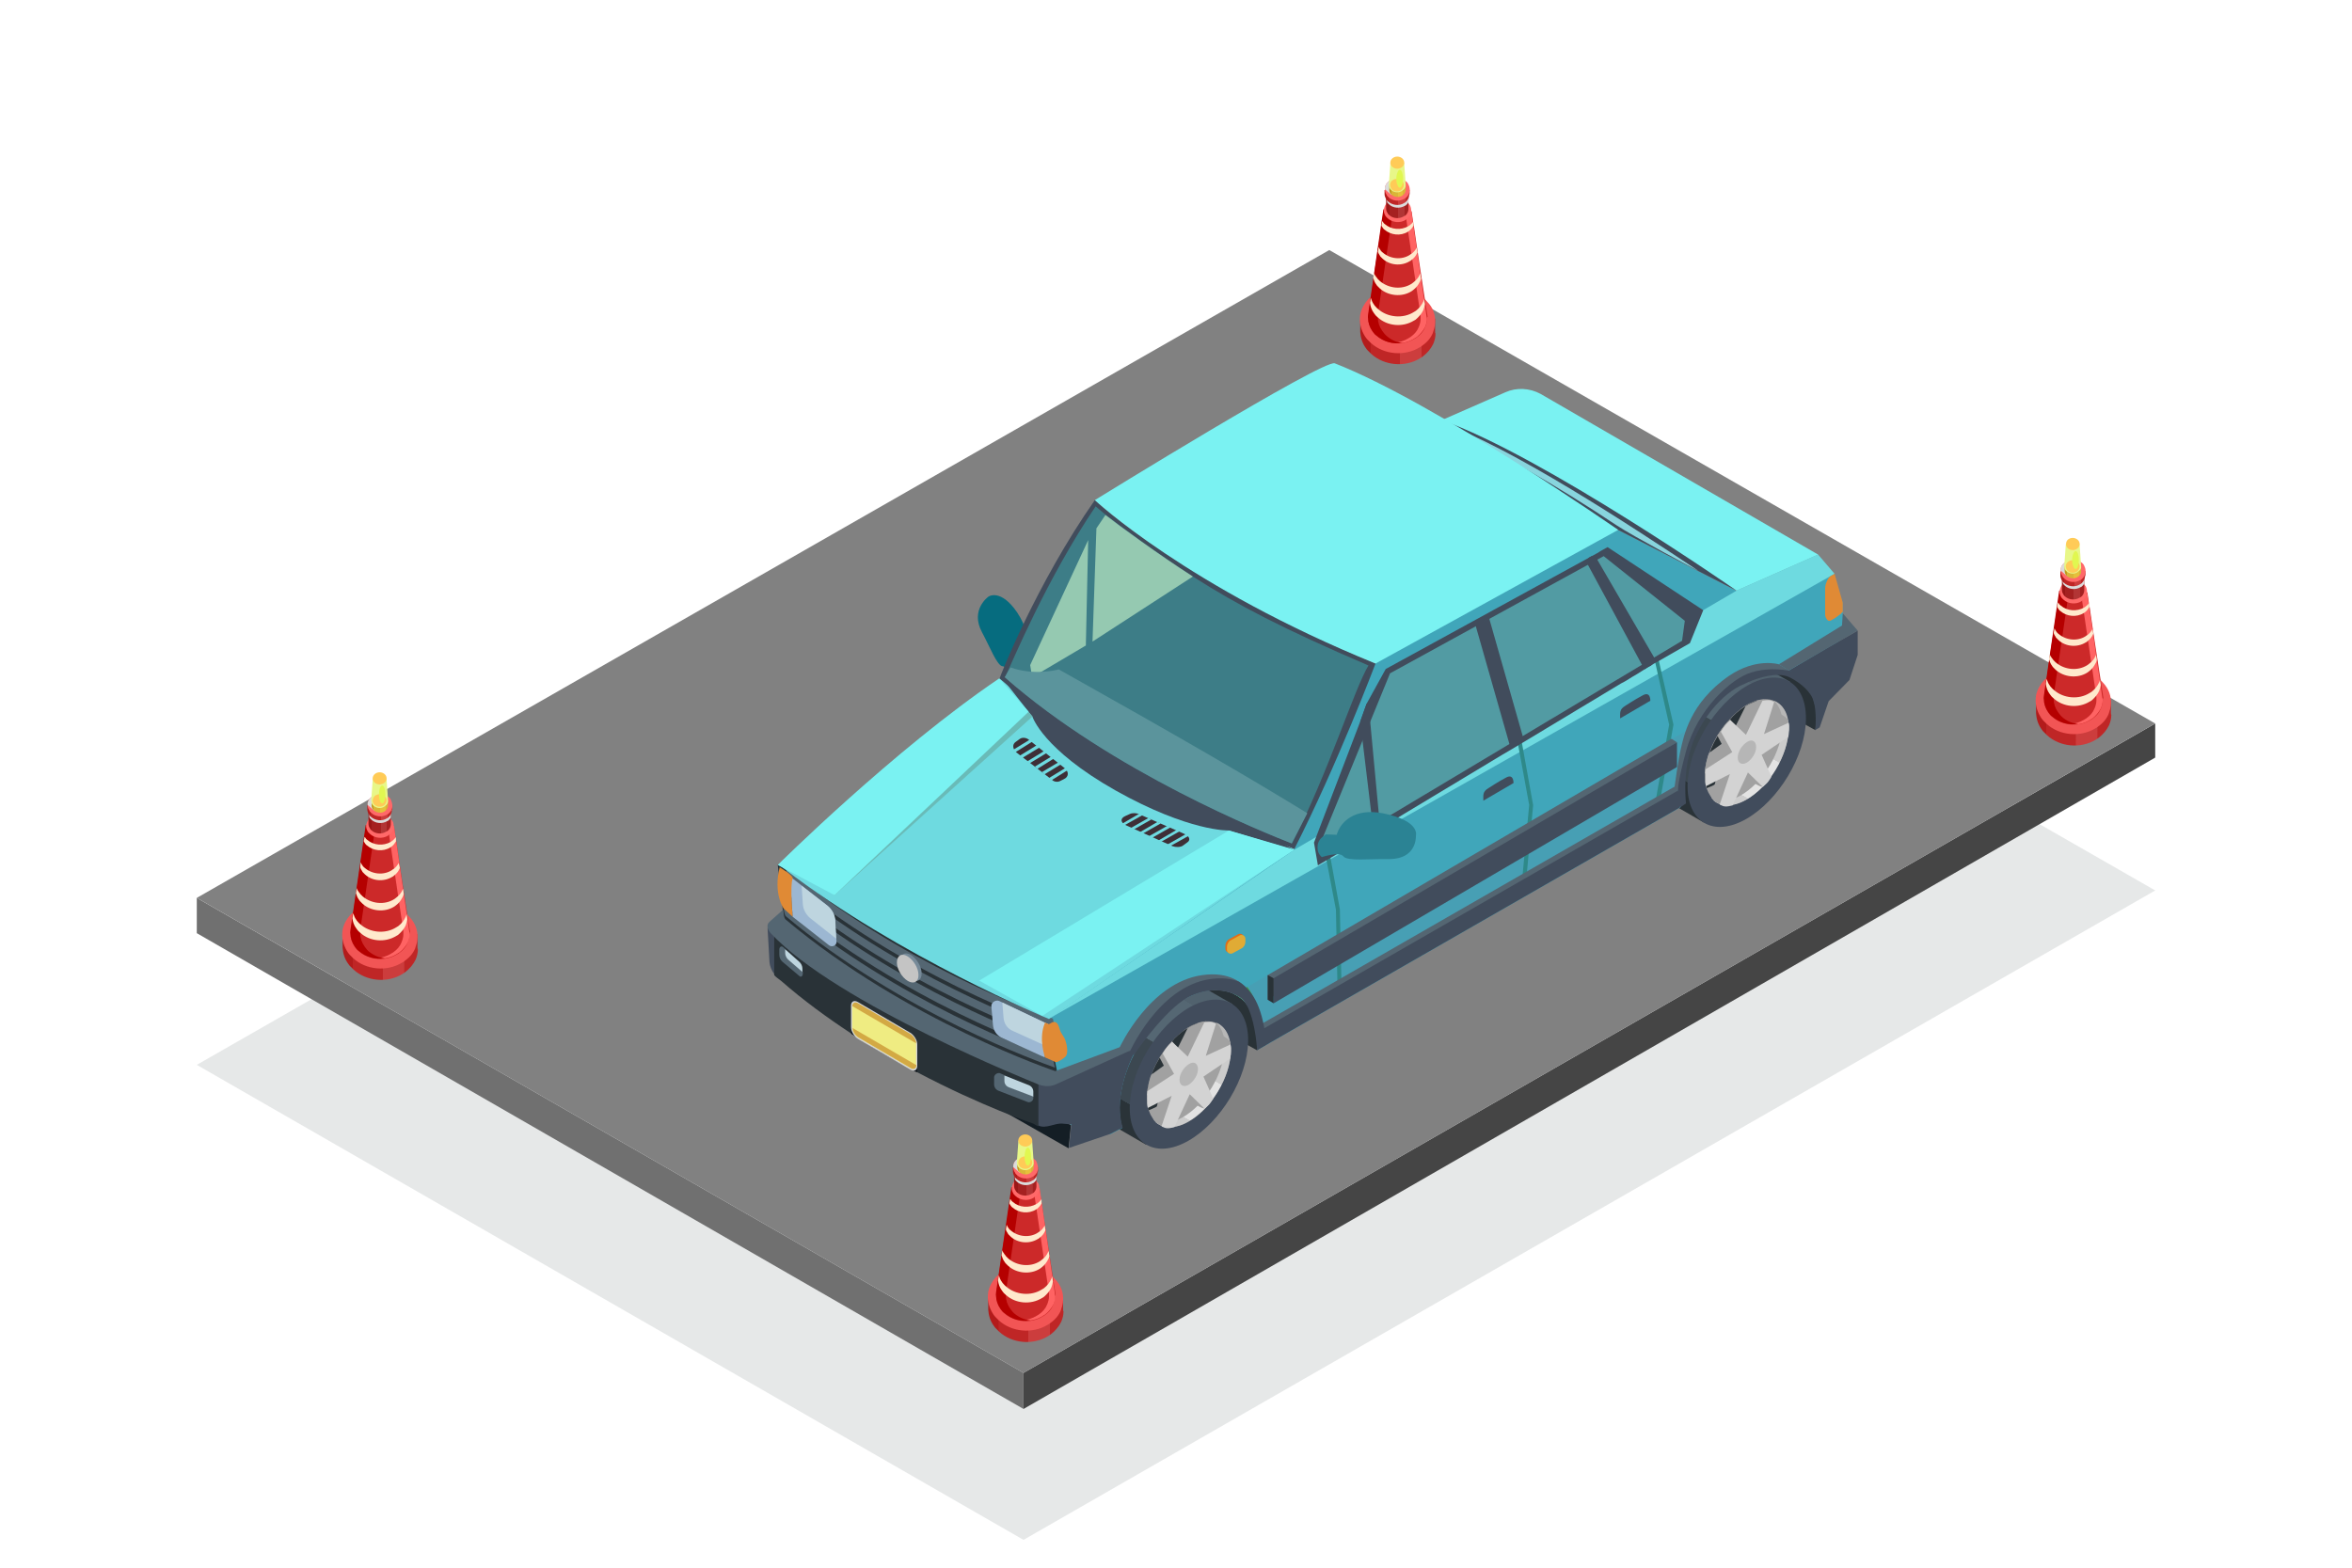 <?xml version="1.0" encoding="utf-8"?>
<!-- Generator: Adobe Illustrator 22.1.0, SVG Export Plug-In . SVG Version: 6.00 Build 0)  -->
<svg version="1.1" id="Layer_1_1_" xmlns="http://www.w3.org/2000/svg" xmlns:xlink="http://www.w3.org/1999/xlink" x="0px" y="0px"
	 viewBox="0 0 600 400" style="enable-background:new 0 0 600 400;" xml:space="preserve">
<style type="text/css">
	.st0{display:none;fill:#B9EAFF;}
	.st1{opacity:0.1;fill:#001415;}
	.st2{fill:#454545;}
	.st3{fill:#707070;}
	.st4{fill:#818181;}
	.st5{fill:#066C7F;}
	.st6{fill:#293237;}
	.st7{fill:url(#XMLID_46_);}
	.st8{fill:#414C5C;}
	.st9{fill:#A1A1A1;}
	.st10{fill:url(#XMLID_47_);}
	.st11{fill:#D3D3D3;}
	.st12{fill:#B6B6B6;}
	.st13{fill:url(#XMLID_48_);}
	.st14{fill:url(#XMLID_49_);}
	.st15{fill:#40A6BA;}
	.st16{fill:#6EDAE0;}
	.st17{fill:#479FB4;}
	.st18{fill:#2E8989;}
	.st19{fill:#546672;}
	.st20{fill:#409E4E;}
	.st21{fill:#529BA3;}
	.st22{fill:#141E25;}
	.st23{fill:#9CB7D2;}
	.st24{fill:#E08A35;}
	.st25{fill:#768A99;}
	.st26{fill:#C4C4C4;}
	.st27{fill:#BED5DF;}
	.st28{fill:#12181D;}
	.st29{fill:#EFEC82;}
	.st30{fill:#D3A944;}
	.st31{fill:#7AF2F2;}
	.st32{fill:#88D5DE;}
	.st33{fill:#3D7D87;}
	.st34{fill:#69BBB8;}
	.st35{fill:#3E2F37;}
	.st36{fill:#95C9B1;}
	.st37{fill:#E06E18;}
	.st38{fill:#E0AB35;}
	.st39{fill:#5B949C;}
	.st40{fill:#2B8394;}
	.st41{fill:url(#SVGID_1_);}
	.st42{fill:#F25555;}
	.st43{fill:#CC2929;}
	.st44{fill:#FF6363;}
	.st45{fill:#B50000;}
	.st46{fill:#FF6969;}
	.st47{fill:url(#SVGID_2_);}
	.st48{fill:#DBDBDB;}
	.st49{fill:#CC292A;}
	.st50{fill:url(#SVGID_3_);}
	.st51{fill:url(#XMLID_50_);}
	.st52{fill:#E8F788;}
	.st53{fill:#FFCB57;}
	.st54{fill:#E1F750;}
	.st55{fill:#FFE9CC;}
	.st56{fill:url(#SVGID_4_);}
	.st57{fill:url(#SVGID_5_);}
	.st58{fill:url(#SVGID_6_);}
	.st59{fill:url(#XMLID_51_);}
	.st60{fill:url(#SVGID_7_);}
	.st61{fill:url(#SVGID_8_);}
	.st62{fill:url(#SVGID_9_);}
	.st63{fill:url(#XMLID_52_);}
	.st64{fill:url(#SVGID_10_);}
	.st65{fill:url(#SVGID_11_);}
	.st66{fill:url(#SVGID_12_);}
	.st67{fill:url(#XMLID_53_);}
</style>
<rect id="XMLID_11541_" x="0" class="st0" width="600" height="400"/>
<polygon id="XMLID_237_" class="st1" points="339.1,106.4 50.2,271.7 261.1,392.9 549.8,227.2 "/>
<g id="XMLID_422_">
	<polygon id="XMLID_296_" class="st2" points="549.8,193.3 549.8,184.6 261.1,350.3 261.1,359.5 	"/>
	<polygon id="XMLID_295_" class="st3" points="261.1,350.3 50.2,229.1 50.2,238.1 261.1,359.5 	"/>
	<polygon id="XMLID_294_" class="st4" points="339.1,63.8 50.2,229.1 261.1,350.3 549.8,184.6 	"/>
</g>
<g id="XMLID_297_">
	<path id="XMLID_234_" class="st5" d="M260.5,168.3c0,0,3.9-4.7-1-12c-4.2-6.2-7.3-4.1-7.3-4.1s-4.8,3.3-1.7,9.1
		c2,3.7,3.9,8.7,5.3,8.7c1.4,0,2.1,4.5,2.1,4.5l3.9-4.1L260.5,168.3z"/>
	<polygon id="XMLID_233_" class="st6" points="320.7,268 293.7,253 326.3,239.4 	"/>
	<polygon id="XMLID_232_" class="st6" points="463.1,186.3 436.1,171.4 468.6,157.8 	"/>
	<g id="XMLID_409_">
		
			<linearGradient id="XMLID_46_" gradientUnits="userSpaceOnUse" x1="-33.344" y1="426.467" x2="8.762" y2="426.467" gradientTransform="matrix(0.5 -0.866 -0.866 -0.5 669.915 471.567)">
			<stop  offset="0.161" style="stop-color:#2A3338"/>
			<stop  offset="0.163" style="stop-color:#3C4851"/>
			<stop  offset="0.559" style="stop-color:#3C4851"/>
			<stop  offset="0.562" style="stop-color:#556773"/>
			<stop  offset="0.873" style="stop-color:#556773"/>
			<stop  offset="0.874" style="stop-color:#51626E"/>
		</linearGradient>
		<path id="XMLID_231_" class="st7" d="M314.4,256.2l-4.7,7.7h0l-11.6,18.9l0,0l-5.7,9.3l-7.6-4.4c-0.1,0-0.1-0.1-0.2-0.1l-0.2-0.1
			l0,0c-1.7-1.1-2.9-2.9-3.5-5.2c-0.1-0.3-0.1-0.5-0.2-0.8c0-0.2-0.1-0.4-0.1-0.5c0-0.3-0.1-0.6-0.1-0.9c0-0.2,0-0.3,0-0.5
			c0-0.5-0.1-1,0-1.5c0.1-9.4,7-20.8,15.3-25.5c0.5-0.3,0.9-0.5,1.4-0.7c3.6-1.6,6.8-1.7,9.2-0.3l0,0L314.4,256.2z"/>
		<path id="XMLID_230_" class="st8" d="M318.4,265.6c-0.1,9.4-7,20.8-15.3,25.5c-8.3,4.7-15,0.8-14.9-8.6c0.1-9.4,7-20.8,15.3-25.5
			C311.8,252.4,318.5,256.2,318.4,265.6z"/>
		<path id="XMLID_229_" class="st9" d="M314,268.1c0,0.9-0.1,1.8-0.3,2.7c-0.5,2.8-1.7,5.6-3.3,8.2c-1,1.6-2.2,3.1-3.5,4.4
			c-1.2,1.1-2.4,2.1-3.7,2.8c-1,0.6-2,1-3,1.2c-1.7,0.4-3.2,0.2-4.4-0.4c0,0-0.1,0-0.1-0.1c-0.5-0.2-0.9-0.6-1.2-1
			c-0.3-0.3-0.5-0.6-0.7-1c-0.1-0.2-0.2-0.3-0.3-0.5c-0.2-0.4-0.3-0.8-0.5-1.2c0-0.1-0.1-0.2-0.1-0.4c-0.1-0.4-0.2-0.8-0.2-1.3
			c-0.1-0.5-0.1-1-0.1-1.5c0-0.2,0-0.3,0-0.5c0-0.6,0.1-1.3,0.2-1.9c0.1-0.5,0.2-1.1,0.4-1.6c0.2-0.8,0.5-1.6,0.8-2.4
			c0.4-1.2,1-2.3,1.6-3.4c0,0,0,0,0,0c0.2-0.3,0.3-0.6,0.5-0.8c0.8-1.3,1.8-2.6,2.9-3.7c0,0,0,0,0,0c0.2-0.2,0.4-0.4,0.6-0.7
			c0.9-0.9,1.8-1.6,2.7-2.3c0.4-0.3,0.7-0.5,1.1-0.7c0.3-0.2,0.7-0.4,1-0.5c0.4-0.2,0.8-0.3,1.2-0.5c0.3-0.1,0.6-0.2,0.8-0.2
			c0.4-0.1,0.8-0.2,1.2-0.2c0.6,0,1.1,0,1.6,0.1c0.6,0.1,1.1,0.3,1.5,0.5c1.5,0.8,2.5,2.3,2.9,4.3C313.9,266.3,314,267.2,314,268.1z
			"/>
		<path id="XMLID_228_" class="st6" d="M306,264.2c0,0.9-0.1,1.8-0.3,2.7c-0.5,2.8-1.7,5.6-3.3,8.2c-1,1.6-2.2,3.1-3.5,4.4
			c-1.2,1.1-2.4,2.1-3.7,2.8c-0.7,0.4-1.5,0.7-2.2,1c0-0.1-0.2-0.9-0.2-1c-0.1-0.4,0-0.2-0.1-0.7c-0.1-0.5-0.1-1-0.1-1.5
			c0-0.8,0.1-1.6,0.2-2.4c0.1-0.5,0.2-1.1,0.4-1.6c0.5-2,1.3-4,2.4-5.8c0.2-0.3,0.3-0.6,0.5-0.8c0.8-1.3,1.8-2.6,2.9-3.8
			c0.2-0.2,0.4-0.4,0.6-0.7c1.2-1.2,2.5-2.2,3.9-3c0.3-0.2,0.7-0.4,1-0.5c0.4-0.2,0.8-0.3,1.2-0.5c0.1,0.2,0.1,0.4,0.2,0.6
			C305.9,262.4,306,263.3,306,264.2z"/>
		<linearGradient id="XMLID_47_" gradientUnits="userSpaceOnUse" x1="299.006" y1="288.832" x2="313.906" y2="263.026">
			<stop  offset="0.161" style="stop-color:#CCCCCC"/>
			<stop  offset="0.163" style="stop-color:#E3E3E3"/>
			<stop  offset="0.559" style="stop-color:#E3E3E3"/>
			<stop  offset="0.562" style="stop-color:#CCCCCC"/>
			<stop  offset="0.873" style="stop-color:#CCCCCC"/>
			<stop  offset="0.874" style="stop-color:#B7B7B7"/>
		</linearGradient>
		<path id="XMLID_227_" class="st10" d="M310.2,260.9c1.4,1.2,2.3,3.4,2.2,6.2c-0.1,6.7-4.9,14.8-10.9,18.1
			c-2.6,1.4-4.9,1.7-6.7,1.1c1.9,1.7,4.9,1.8,8.3-0.1c5.9-3.3,10.8-11.4,10.9-18.1C314,264.3,312.5,261.8,310.2,260.9z"/>
		<path id="XMLID_226_" class="st9" d="M311.1,268.9l-6.7,3.9l3.1,9.9c-0.2,0.5-2-0.6-2-0.6l-4.6-4.9l-3.4,8.2
			c-1.1,0.3-0.3,2-1.2,1.8c-1.3-0.4-2-1.5-2-1.5l2-8.3l-3.7,2.1c0-0.6,0.1-1.3,0.2-1.9c0.1-0.5,0.4-2.4,0.9-3.4l3.2-2.3l-1.1-2.1
			c0,0,0.1-0.2,0.3-0.4c0.8-1.3,1.8-2.6,2.9-3.7l1.4,1.8l2.6-5.2c0.4-0.3,0.1,0,0.5-0.3c0.3-0.2,0.7-0.4,1-0.5
			c0.4-0.2,0.8-0.3,1.2-0.5c0.3-0.1,0.6-0.2,0.8-0.2c0.4-0.1,0.8-0.2,1.2-0.2l-2.7,6.6l7.1-2.8c0,0,1.8,0.9,1.8,1.8
			C313.8,267.1,311.2,268,311.1,268.9z"/>
		<path id="XMLID_225_" class="st11" d="M313.8,270.1l-6.8,4.6l2.5,5.6c-1,1.6-0.8,1.3-2.2,2.6l-3.8-3.7l-3.9,8.4
			c-1.7,0.4-2.1,0.4-3.3-0.2l2.6-7.8l-6.1,3.1c-0.2-0.8-0.2-1.4-0.2-2.4c0-0.8,0-1.1,0.1-1.9l6.8-4.4l-2.9-5.2c1-1.6,1.1-1.7,2.4-3
			l4,3.8l4.2-8.7c1.5-0.2,1.7-0.3,3,0.3l-2.6,8.2l6.3-2.9c0.2,0.7,0.1,0.9,0.1,1.9C314,269,314,269.2,313.8,270.1z"/>
		<path id="XMLID_224_" class="st12" d="M305.6,272.8c0,1.5-1.1,3.2-2.4,4c-1.3,0.7-2.3,0.1-2.3-1.3c0-1.5,1.1-3.2,2.4-4
			C304.6,270.7,305.6,271.3,305.6,272.8z"/>
	</g>
	<g id="XMLID_400_">
		
			<linearGradient id="XMLID_48_" gradientUnits="userSpaceOnUse" x1="108.989" y1="344.276" x2="151.095" y2="344.276" gradientTransform="matrix(0.5 -0.866 -0.866 -0.5 669.915 471.567)">
			<stop  offset="0.161" style="stop-color:#2A3338"/>
			<stop  offset="0.163" style="stop-color:#3C4851"/>
			<stop  offset="0.559" style="stop-color:#3C4851"/>
			<stop  offset="0.562" style="stop-color:#556773"/>
			<stop  offset="0.873" style="stop-color:#556773"/>
			<stop  offset="0.874" style="stop-color:#51626E"/>
		</linearGradient>
		<path id="XMLID_223_" class="st13" d="M456.7,174l-4.7,7.7l0,0l-11.6,18.9l0,0l-5.7,9.3l-7.6-4.4c-0.1,0-0.1-0.1-0.2-0.1l-0.2-0.1
			l0,0c-1.7-1.1-2.9-2.9-3.5-5.2c-0.1-0.3-0.1-0.5-0.2-0.8c0-0.2-0.1-0.4-0.1-0.5c0-0.3-0.1-0.6-0.1-0.9c0-0.2,0-0.3,0-0.5
			c0-0.5-0.1-1,0-1.5c0.1-9.4,7-20.8,15.3-25.5c0.5-0.3,0.9-0.5,1.4-0.7c3.6-1.6,6.8-1.7,9.2-0.3l0,0L456.7,174z"/>
		<path id="XMLID_222_" class="st8" d="M460.7,183.5c-0.1,9.4-7,20.8-15.3,25.5c-8.3,4.7-15,0.8-14.9-8.6c0.1-9.4,7-20.8,15.3-25.5
			C454.2,170.2,460.8,174,460.7,183.5z"/>
		<path id="XMLID_221_" class="st9" d="M456.3,185.9c0,0.9-0.1,1.8-0.3,2.7c-0.5,2.8-1.7,5.6-3.3,8.2c-1,1.6-2.2,3.1-3.5,4.4
			c-1.2,1.1-2.4,2.1-3.7,2.8c-1,0.6-2,1-3,1.2c-1.7,0.4-3.2,0.2-4.4-0.4c0,0-0.1,0-0.1-0.1c-0.5-0.2-0.9-0.6-1.2-1
			c-0.3-0.3-0.5-0.6-0.7-1c-0.1-0.2-0.2-0.3-0.3-0.5c-0.2-0.4-0.3-0.8-0.5-1.2c0-0.1-0.1-0.2-0.1-0.4c-0.1-0.4-0.2-0.8-0.2-1.3
			c-0.1-0.5-0.1-1-0.1-1.5c0-0.2,0-0.3,0-0.5c0-0.6,0.1-1.3,0.2-1.9c0.1-0.5,0.2-1.1,0.4-1.6c0.2-0.8,0.5-1.6,0.8-2.4
			c0.4-1.2,1-2.3,1.6-3.4c0,0,0,0,0,0c0.2-0.3,0.3-0.6,0.5-0.8c0.8-1.3,1.8-2.6,2.9-3.7c0,0,0,0,0,0c0.2-0.2,0.4-0.4,0.6-0.7
			c0.9-0.9,1.8-1.6,2.7-2.3c0.4-0.3,0.7-0.5,1.1-0.7c0.3-0.2,0.7-0.4,1-0.5c0.4-0.2,0.8-0.3,1.2-0.5c0.3-0.1,0.6-0.2,0.8-0.2
			c0.4-0.1,0.8-0.2,1.2-0.2c0.6,0,1.1,0,1.6,0.1c0.6,0.1,1.1,0.3,1.5,0.5c1.5,0.8,2.5,2.3,2.9,4.3
			C456.2,184.2,456.3,185,456.3,185.9z"/>
		<path id="XMLID_220_" class="st6" d="M448.4,182c0,0.9-0.1,1.8-0.3,2.7c-0.5,2.8-1.7,5.6-3.3,8.2c-1,1.6-2.2,3.1-3.5,4.4
			c-1.2,1.1-2.4,2.1-3.7,2.8c-0.7,0.4-1.5,0.7-2.2,1c0-0.1-0.2-0.9-0.2-1c-0.1-0.4,0-0.2-0.1-0.7c-0.1-0.5-0.1-1-0.1-1.5
			c0-0.8,0.1-1.6,0.2-2.4c0.1-0.5,0.2-1.1,0.4-1.6c0.5-2,1.3-4,2.4-5.8c0.2-0.3,0.3-0.6,0.5-0.8c0.8-1.3,1.8-2.6,2.9-3.8
			c0.2-0.2,0.4-0.4,0.6-0.7c1.2-1.2,2.5-2.2,3.9-3c0.3-0.2,0.7-0.4,1-0.5c0.4-0.2,0.8-0.3,1.2-0.5c0.1,0.2,0.1,0.4,0.2,0.6
			C448.3,180.3,448.4,181.1,448.4,182z"/>
		<linearGradient id="XMLID_49_" gradientUnits="userSpaceOnUse" x1="441.351" y1="206.668" x2="456.25" y2="180.862">
			<stop  offset="0.161" style="stop-color:#CCCCCC"/>
			<stop  offset="0.163" style="stop-color:#E3E3E3"/>
			<stop  offset="0.559" style="stop-color:#E3E3E3"/>
			<stop  offset="0.562" style="stop-color:#CCCCCC"/>
			<stop  offset="0.873" style="stop-color:#CCCCCC"/>
			<stop  offset="0.874" style="stop-color:#B7B7B7"/>
		</linearGradient>
		<path id="XMLID_219_" class="st14" d="M452.5,178.8c1.4,1.2,2.3,3.4,2.2,6.2c-0.1,6.7-4.9,14.8-10.9,18.1
			c-2.6,1.4-4.9,1.7-6.7,1.1c1.9,1.7,4.9,1.8,8.3-0.1c5.9-3.3,10.8-11.4,10.9-18.1C456.4,182.2,454.9,179.7,452.5,178.8z"/>
		<path id="XMLID_218_" class="st9" d="M453.4,186.8l-6.7,3.9l3.1,9.9c-0.2,0.5-2-0.6-2-0.6l-4.6-4.9l-3.4,8.2
			c-1.1,0.3-0.3,2-1.2,1.8c-1.3-0.4-2-1.5-2-1.5l2-8.3l-3.7,2.1c0-0.6,0.1-1.3,0.2-1.9c0.1-0.5,0.4-2.4,0.9-3.4l3.2-2.3l-1.1-2.1
			c0,0,0.1-0.2,0.3-0.4c0.8-1.3,1.8-2.6,2.9-3.7l1.4,1.8l2.6-5.2c0.4-0.3,0.1,0,0.5-0.3c0.3-0.2,0.7-0.4,1-0.5
			c0.4-0.2,0.8-0.3,1.2-0.5c0.3-0.1,0.6-0.2,0.8-0.2c0.4-0.1,0.8-0.2,1.2-0.2l-2.7,6.6l7.1-2.8c0,0,1.8,0.9,1.8,1.8
			C456.2,185,453.6,185.8,453.4,186.8z"/>
		<path id="XMLID_217_" class="st11" d="M456.2,188l-6.8,4.6l2.5,5.6c-1,1.6-0.8,1.3-2.2,2.6l-3.8-3.7l-3.9,8.4
			c-1.7,0.4-2.1,0.4-3.3-0.2l2.6-7.8l-6.1,3.1c-0.2-0.8-0.2-1.4-0.2-2.4c0-0.8,0-1.1,0.1-1.9l6.8-4.4l-2.9-5.2c1-1.6,1.1-1.7,2.4-3
			l4,3.8l4.2-8.7c1.5-0.2,1.7-0.3,3,0.3l-2.6,8.2l6.3-2.9c0.2,0.7,0.1,0.9,0.1,1.9C456.3,186.8,456.4,187,456.2,188z"/>
		<path id="XMLID_216_" class="st12" d="M448,190.6c0,1.5-1.1,3.2-2.4,4c-1.3,0.7-2.3,0.1-2.3-1.3c0-1.5,1.1-3.2,2.4-4
			C446.9,188.5,448,189.1,448,190.6z"/>
	</g>
	<g id="XMLID_384_">
		<path id="XMLID_215_" class="st15" d="M470.1,153.9l0.1,8.2l-9,13.1c-0.5-0.7-1-1.3-1.5-1.9c-1-1-2.1-1.7-3.4-2.2
			c-1.2-0.5-2.5-0.7-3.9-0.7c-2.5,0-5.2,0.8-7.9,2.3c-4.7,2.6-8.9,7.1-11.9,12.2c-2.9,4.9-4.7,10.4-4.7,15.4c0,2.1,0.2,3.9,0.8,5.6
			l-108,62c0.1-0.8,0.2-1.6,0.2-2.3c0-4.3-1.1-7.8-3.5-10.1c-0.7-0.7-1.5-1.3-2.5-1.8c-1.4-0.8-3.1-1.1-4.8-1.1
			c-2.5,0-5.2,0.8-7.9,2.3c-5.1,2.9-9.7,7.9-12.7,13.7c-2.4,4.5-3.8,9.4-3.9,14c0,1.9,0.2,3.6,0.7,5.2v0l-3,1.6l-10.1-2.3l-6.5-9.2
			l3.4-2.2l-4.1-16.4l64.1-42.7c0,0,10.9-38,20.7-47.3c12.5-11.9,61.9-34.1,61.9-34.1l30.2,15.5l20.8-9.2l4.1,4.9L470.1,153.9z"/>
		<polygon id="XMLID_214_" class="st16" points="468,146.4 267.6,259.9 330.2,216.8 443,150.7 463.8,141.5 		"/>
		<path id="XMLID_213_" class="st17" d="M428,200.3c0,2.1,0.2,3.9,0.8,5.6l-108,62c0.1-0.8,0.2-1.6,0.2-2.3c0-4.3-1.1-7.8-3.5-10.1
			c-0.7-0.7-1.5-1.3-2.5-1.8l117.8-68.8C429.8,189.8,428,195.3,428,200.3z"/>
		<g id="XMLID_395_">
			<polygon id="XMLID_212_" class="st18" points="341.2,252.2 340.8,232.1 338.2,218.5 339.3,218.3 341.8,232 342.2,250.4 
				388.2,225.5 390.1,205.4 386.9,188 387,187.8 405,156.5 405.4,156.8 422.9,167.2 422.9,167.4 426.9,184.9 423,207.1 421.9,206.9 
				425.8,184.9 422,167.9 405.4,157.9 388,188.2 391.1,205.4 391.1,205.5 389.2,226.1 389,226.3 			"/>
		</g>
		<path id="XMLID_211_" class="st19" d="M320.7,261.9c0.1,0.7,0.2,1.5,0.1,2.3c0,0.8-0.1,1.6-0.2,2.3l108-62
			c-0.4-1.3-0.6-2.7-0.7-4.2L320.7,261.9z"/>
		<g id="XMLID_391_">
			<path id="XMLID_210_" class="st20" d="M320.9,261c0-3.8-0.9-6.9-2.7-9.2l-3.2,1.9c0.9,0.5,1.7,1.1,2.5,1.8c1.9,1.9,3,4.6,3.3,7.8
				C320.8,262.6,320.9,261.8,320.9,261z"/>
			<path id="XMLID_209_" class="st8" d="M320.7,263.4c0.1,0.7,0.2,1.5,0.1,2.3c0,0.8-0.1,1.6-0.2,2.3l108-62
				c-0.4-1.3-0.6-2.7-0.7-4.2L320.7,263.4z"/>
		</g>
		<path id="XMLID_208_" class="st8" d="M473.9,160.9v6.2l-2.1,6.4l-5.3,5.4l-2.3,6.7l-1.2,0.7c0.2-1,0.2-1.9,0.2-2.8
			c0-3.3-0.7-6.1-2-8.3c-0.5-0.7-1-1.3-1.5-1.9c-1-1-2.1-1.7-3.4-2.2l10.2-6l2.1-1.2L473.9,160.9z"/>
		<polygon id="XMLID_207_" class="st8" points="434.5,155.7 431.1,164.1 423.6,168.4 422.7,168.9 421.8,169.4 419.5,170.8 
			417.6,172 416.4,172.7 414.8,173.7 413.5,174.4 386.6,190.6 383.2,192.6 347,214.4 345.3,215.4 336.2,220.8 335.2,215 347,184.1 
			348.6,179.6 353.5,170.7 407.7,141 408.3,140.6 410.1,139.6 		"/>
		<polygon id="XMLID_206_" class="st21" points="409.1,141.9 429.8,158.4 429.1,163.5 337.3,218.4 336.8,215.3 354.6,171.8 		"/>
		<polygon id="XMLID_205_" class="st8" points="422.4,168.5 421.2,169.8 420.4,170.2 419.5,170.8 404.8,143.6 405.3,142.3 
			406,141.9 407.3,142.5 		"/>
		<polygon id="XMLID_204_" class="st8" points="388.7,188.7 385.3,190.7 376.4,159.5 379.9,157.8 		"/>
		<polygon id="XMLID_203_" class="st8" points="349.1,179.4 352,210.5 350.3,211.5 347,184.1 348.6,179.6 		"/>
	</g>
	<polygon id="XMLID_202_" class="st19" points="323.4,248.8 323.4,255.1 427.8,189.4 426.4,188.5 	"/>
	<polygon id="XMLID_201_" class="st8" points="324.9,249.6 324.9,256 427.8,195.7 427.8,189.4 	"/>
	<path id="XMLID_200_" class="st6" d="M200,235l-1.6-14.4l68.3,38.2l3.1,15.2C269.7,274.1,224.3,263,200,235z"/>
	<path id="XMLID_199_" class="st6" d="M269.1,271.8l-0.5-2.4c-5.4-1.9-39.7-14.6-68.1-38.4c-0.5-0.4-0.6-2.5-0.6-2.5l-0.3,0.3
		l0.1,2.1l0.2-0.2c0,0,0.1,2.1,0.6,2.5C229.9,257.9,265.8,270.6,269.1,271.8z"/>
	<path id="XMLID_198_" class="st6" d="M269.1,268.4l-0.5-2.4c-5.4-1.9-39.7-14.6-68.1-38.4c-0.5-0.4-0.6-2.5-0.6-2.5l-0.3,0.3
		l0.1,2.1l0.2-0.2c0,0,0.1,2.1,0.6,2.5C229.9,254.6,265.8,267.3,269.1,268.4z"/>
	<path id="XMLID_197_" class="st6" d="M269.1,265.1l-0.5-2.4c-5.4-1.9-39.7-14.6-68.1-38.4c-0.5-0.4-0.6-2.5-0.6-2.5l-0.3,0.3
		l0.1,2.1l0.2-0.2c0,0,0.1,2.1,0.6,2.5C229.9,251.2,265.8,263.9,269.1,265.1z"/>
	<path id="XMLID_196_" class="st19" d="M269.1,272.4l-0.5-2.4c-5.4-1.9-39.7-14.6-68.1-38.4c-0.5-0.4-0.6-2.5-0.6-2.5l-0.3,0.3
		l0.1,2.1l0.2-0.2c0,0,0.1,2.1,0.6,2.5C229.9,258.5,265.8,271.2,269.1,272.4z"/>
	<path id="XMLID_195_" class="st19" d="M269.1,269l-0.5-2.4c-5.4-1.9-39.7-14.6-68.1-38.4c-0.5-0.4-0.6-2.5-0.6-2.5l-0.3,0.3
		l0.1,2.1l0.2-0.2c0,0,0.1,2.1,0.6,2.5C229.9,255.2,265.8,267.9,269.1,269z"/>
	<path id="XMLID_194_" class="st19" d="M269.1,265.7l-0.5-2.4c-5.4-1.9-39.7-14.6-68.1-38.4c-0.5-0.4-0.6-2.5-0.6-2.5l-0.3,0.3
		l0.1,2.1l0.2-0.2c0,0,0.1,2.1,0.6,2.5C229.9,251.8,265.8,264.5,269.1,265.7z"/>
	<path id="XMLID_193_" class="st19" d="M268.6,259.9c-5.4-1.9-39.4-14.5-67.7-38.1c-0.3,0.4-0.5,0.9-0.7,1.4
		c0.1,0.3,0.2,0.5,0.3,0.6c29.4,24.8,65.2,37.4,68.6,38.6L268.6,259.9z"/>
	<polygon id="XMLID_192_" class="st22" points="203.4,253.6 272.6,293 273.2,287.1 204,247.6 	"/>
	<path id="XMLID_191_" class="st8" d="M285.7,282.5c0,1.9,0.2,3.6,0.7,5.2l-3.1,1.6l-10.6,3.6l0.6-6l-2.2-0.2
		c-2.1-0.2-4.2,1.4-6.2,0.5c-0.5-0.2-0.9-0.5-1.3-0.7l-64.3-36.5c-0.7-0.4-1.3-0.9-1.8-1.5c-0.7-0.9-1.1-2-1.2-3l-0.5-8.8l1.7,0.9
		l67.4,37.3l1.8,1v0.3l22.8-8.9v1C287.2,273.1,285.7,277.9,285.7,282.5z"/>
	<path id="XMLID_190_" class="st6" d="M264.9,275.1v12.3c-0.5-0.2-0.9-0.5-1.3-0.7c0,0-13.1-4.4-29.6-13.1c-5.3-2.8-11-6.1-16.7-9.8
		c-6.1-4-12.3-8.5-18-13.5c-0.6-0.5-1.3-0.9-1.8-1.5v-10.9L264.9,275.1z"/>
	<path id="XMLID_189_" class="st23" d="M267.5,261.4l-12.6-6c-0.9-0.4-2.1,0.4-2,1.4l0.4,4.6c0.1,1.6,1,2.9,2.5,3.5l10.7,4.9
		L267.5,261.4z"/>
	<path id="XMLID_188_" class="st23" d="M211.1,231.1l-9.6-7.5l0.7,10.3l9.3,7.3c0.8,0.6,2,0,1.9-1l-0.4-5.3
		C213,233.4,212.2,232,211.1,231.1z"/>
	<path id="XMLID_187_" class="st24" d="M202.2,224.2c0.3-0.8-3.3-2.9-3.3-2.9c-1.7,6.7,1,10.5,1,10.5l2.3,2.1
		C202.2,233.9,201.5,226,202.2,224.2z"/>
	<path id="XMLID_186_" class="st25" d="M229.6,245.2c0,1.7,1.3,3.8,2.8,4.7c1.5,0.9,2.8,0.2,2.7-1.6c0-1.7-1.3-3.8-2.8-4.7
		C230.8,242.8,229.6,243.5,229.6,245.2z"/>
	<path id="XMLID_185_" class="st26" d="M228.8,245.6c0,1.7,1.3,3.8,2.8,4.7c1.5,0.9,2.8,0.2,2.7-1.6c0-1.7-1.3-3.8-2.8-4.7
		C230,243.1,228.8,243.8,228.8,245.6z"/>
	<path id="XMLID_184_" class="st19" d="M287.5,266.5l2,1l-20.2,9.2c-1.6,0.7-3.5,0.5-5.1-0.3c0,0-50.7-20.2-67.6-38.3
		c-0.8-0.9-1.2-2.1-0.3-2.9l3.5-3.1c0,0,0.1,2.1,0.6,2.5c30.9,26,68.8,38.7,68.8,38.7L287.5,266.5z"/>
	<g id="XMLID_5503_">
		<path id="XMLID_5505_" class="st19" d="M253.6,274.9v1.7c0,0.8,0.4,1.4,1.1,1.7l7.5,2.9c0.6,0.2,1.4-0.3,1.4-1v-0.5l-6.3-2.4
			c-0.7-0.3-1.1-0.9-1.1-1.7v-1.3l-1.2-0.5C254.4,273.7,253.6,274.2,253.6,274.9z"/>
		<path id="XMLID_5504_" class="st27" d="M256.2,274.4v1.3c0,0.8,0.4,1.4,1.1,1.7l6.3,2.4v-1.2c0-0.8-0.4-1.4-1.1-1.7L256.2,274.4z"
			/>
	</g>
	<g id="XMLID_5500_">
		<path id="XMLID_5502_" class="st19" d="M198.8,242.3v1.3c0,0.7,0.3,1.3,0.7,1.7l4.5,3.8c0.4,0.3,0.8-0.1,0.8-0.7v-0.4l-3.7-3.2
			c-0.4-0.3-0.7-1-0.7-1.7v-0.9l-0.7-0.6C199.2,241.3,198.8,241.7,198.8,242.3z"/>
		<path id="XMLID_5501_" class="st27" d="M200.3,242.2v0.9c0,0.7,0.3,1.3,0.7,1.7l3.7,3.2v-0.8c0-0.7-0.3-1.3-0.7-1.7L200.3,242.2z"
			/>
	</g>
	<g id="XMLID_5506_">
		<path id="XMLID_183_" class="st28" d="M234,267.6v5.5c0,0.2,0,0.3-0.1,0.5c-5.3-2.8-11-6.1-16.7-9.8c-0.1-0.2-0.1-0.4-0.1-0.5
			v-5.5c0-1.1,0.8-1.5,1.8-0.9l13.3,7.8C233.2,265.1,234,266.5,234,267.6z"/>
		<path id="XMLID_5511_" class="st11" d="M218.9,265.1c-1-0.6-1.8-1.9-1.8-3l0-5.5c0-1.1,0.8-1.5,1.8-0.9l13.3,7.8
			c1,0.6,1.8,1.9,1.8,3l0,5.5c0,1.1-0.8,1.5-1.8,0.9L218.9,265.1z"/>
		<path id="XMLID_5510_" class="st29" d="M232.2,272.5l-13.3-7.8c-0.8-0.5-1.5-1.6-1.5-2.4l0-5.5c0-0.9,0.7-1.2,1.5-0.7l13.3,7.8
			c0.8,0.5,1.5,1.6,1.5,2.4l0,5.5C233.7,272.7,233,273,232.2,272.5z"/>
		<g id="XMLID_5507_">
			<path id="XMLID_5509_" class="st30" d="M233.7,266.2c0-0.9-0.7-1.9-1.5-2.4l-13.3-7.8c-0.8-0.5-1.4-0.1-1.5,0.7L233.7,266.2z"/>
			<path id="XMLID_5508_" class="st30" d="M217.5,262.3c0,0.9,0.7,1.9,1.5,2.4l13.3,7.8c0.8,0.5,1.4,0.1,1.5-0.7L217.5,262.3z"/>
		</g>
	</g>
	<path id="XMLID_182_" class="st31" d="M393,100.5l70.8,41l-20.8,9.2l-75.2-43.5l16.2-7.1C386.9,98.8,390.2,99,393,100.5z"/>
	<path id="XMLID_181_" class="st27" d="M267.5,261.4l-11.8-5.6l0.3,3.8c0.1,1.6,1,2.9,2.5,3.5l7.7,3.5L267.5,261.4z"/>
	<path id="XMLID_180_" class="st27" d="M213.1,234.9c-0.1-1.5-0.8-2.8-2-3.8l-6.6-5.1l0.3,4.7c0.1,1.4,0.8,2.6,1.8,3.5l6.7,5.3
		L213.1,234.9z"/>
	<path id="XMLID_179_" class="st8" d="M367.8,107.2c25.6,9,75.2,43.5,75.2,43.5l-30.2-15.5l-72.3-42.5
		C340.5,92.7,360.9,104.8,367.8,107.2z"/>
	<path id="XMLID_178_" class="st32" d="M412.5,134.1c-33-22-56-30.6-56-30.6c4.1,1.5,8.1,3.2,10.4,4c18.8,6.6,49.6,27,66.3,38.1
		C433.2,145.7,416.4,136.7,412.5,134.1z"/>
	<path id="XMLID_177_" class="st16" d="M200.1,221.7c29.2,22.5,67.5,38.3,67.5,38.3l62.6-43.3l-75.2-43.5l-56.3,47.5
		C198.7,220.6,198.7,220.6,200.1,221.7z"/>
	<path id="XMLID_176_" class="st8" d="M263.4,182.9c0,0,2.6,8.3,21.2,18.8c18.7,10.5,28.8,10.2,28.8,10.2l16.7,5l-74.3-43.7
		L263.4,182.9z"/>
	<path id="XMLID_175_" class="st8" d="M279.3,127.6c0,0,21.5,20.6,71.6,41.7c0,0-9.7,25.7-20.7,47.3c0,0-44.7-16.3-75.2-43.5
		C254.9,173.1,264.3,149,279.3,127.6z"/>
	<path id="XMLID_174_" class="st33" d="M349.1,169.8c-3.6,5.9-10.2,27.3-19.5,45.4c-6.6-2.5-45.7-18.2-73.2-42.4
		c1.8-3.8,10.6-25.1,23.1-43.6c0.6,0.5,1.4,1.2,2.5,2.1c3.4,2.7,13.8,10.3,22.3,15.8C315.7,154.4,327.2,160.4,349.1,169.8z"/>
	<path id="XMLID_173_" class="st34" d="M212.9,228.4l50.5-45.6c0,0-7.4-8.5-9.8-6.9c-26.9,18.2-49.9,42.4-49.9,42.4L212.9,228.4z"/>
	<path id="XMLID_172_" class="st31" d="M212.9,228.4l49.5-46.8l-7.5-8.5c-26.9,18.2-56.5,47.6-56.5,47.6L212.9,228.4z"/>
	<polygon id="XMLID_171_" class="st31" points="265.9,259.2 330.2,216.8 313.5,211.9 249.8,250.2 	"/>
	<g id="XMLID_325_">
		<path id="XMLID_5470_" class="st35" d="M302.8,215l-1.1,0.8c-0.6,0.4-1.8,0.4-2.6,0.1l-11.8-5.3c-1.5-0.7-1.6-1.8-0.2-2.4l1.1-0.5
			c0.6-0.3,1.6-0.3,2.3,0l11.7,5.1C303.5,213.4,303.8,214.4,302.8,215z"/>
		<g id="XMLID_326_">
			<polygon id="XMLID_170_" class="st16" points="297.6,215.6 298.5,215.9 303.7,213 302.9,212.6 			"/>
			<polygon id="XMLID_169_" class="st16" points="295.1,214.7 296,214.9 301.1,212 300.4,211.6 			"/>
			<polygon id="XMLID_168_" class="st16" points="292.5,213.7 293.5,214 298.6,211.1 297.8,210.7 			"/>
			<polygon id="XMLID_167_" class="st16" points="290,212.8 291,213 296.1,210.1 295.3,209.7 			"/>
			<polygon id="XMLID_166_" class="st16" points="287.7,211.7 288.6,212 293.7,209.1 293,208.7 			"/>
			<polygon id="XMLID_165_" class="st16" points="285.7,210.5 286.6,210.7 291.8,207.8 291,207.4 			"/>
		</g>
	</g>
	<g id="XMLID_316_">
		<path id="XMLID_2_" class="st35" d="M259.1,189.3l1.1-0.8c0.6-0.4,1.6-0.3,2.2,0.2l9.2,7.3c1.1,0.9,1.1,2.2-0.2,2.8l-1,0.5
			c-0.6,0.3-1.5,0.2-2-0.3l-9.1-7C258.3,191.1,258.2,189.9,259.1,189.3z"/>
		<g id="XMLID_317_">
			<polygon id="XMLID_164_" class="st16" points="263.7,189 262.9,188.6 258,191.6 258.6,192.2 			"/>
			<polygon id="XMLID_163_" class="st16" points="265.7,190.4 264.9,189.9 260,192.9 260.6,193.5 			"/>
			<polygon id="XMLID_162_" class="st16" points="267.7,191.7 266.9,191.3 262,194.3 262.6,194.8 			"/>
			<polygon id="XMLID_161_" class="st16" points="269.7,193 268.9,192.6 264,195.6 264.6,196.2 			"/>
			<polygon id="XMLID_33_" class="st16" points="271.5,194.5 270.7,194.1 265.8,197 266.4,197.6 			"/>
			<polygon id="XMLID_32_" class="st16" points="273,196.1 272.2,195.7 267.3,198.7 267.9,199.3 			"/>
		</g>
	</g>
	<g id="XMLID_313_">
		<polygon id="XMLID_31_" class="st36" points="277.6,137.8 262.8,169.7 263.3,172.8 277,164.7 		"/>
		<path id="XMLID_30_" class="st36" d="M304.3,147.1l-25.6,16.6l1-28.9l2.3-3.4C285.3,134,295.7,141.6,304.3,147.1z"/>
	</g>
	<path id="XMLID_29_" class="st31" d="M340.5,92.7c-2.9-1.1-61.2,34.9-61.2,34.9s23.8,22.3,71.6,41.7l61.9-34.1
		C412.8,135.2,366.3,102.8,340.5,92.7z"/>
	<polygon id="XMLID_28_" class="st19" points="473.9,160.9 470.1,156.5 469.9,159.6 453.8,169.5 456.3,171.1 	"/>
	<path id="XMLID_27_" class="st24" d="M468,146.4c-0.6,0.4-0.3,0.2-0.9,0.5c-0.5,0.3-0.9,1-1.1,1.5c-0.3,0.7-0.4,1.2-0.4,1.9
		c0,0.8,0,1.6,0,2.5c0,0.9,0,1.8,0,2.8c0,0.4,0,0.8,0,1.2c0,0.5,0.2,0.9,0.5,1.3c0.1,0.1,0.1,0.1,0.2,0.2c0.4,0.3,1-0.1,1.3-0.3
		c0.6-0.3,1.1-0.7,1.6-1.1c0.6-0.4,0.3-0.3,0.9-0.8v-2.3L468,146.4z"/>
	<polygon id="XMLID_26_" class="st6" points="324.9,249.6 324.9,256 323.4,255.1 323.4,248.8 	"/>
	<path id="XMLID_24_" class="st19" d="M289.5,268.6c0,0,7.9-11.7,14.5-14.6c6.6-2.8,11.8-0.6,13.4,1.5c1.6,2.1,3.5,4.4,3.4,8.4
		c-0.1,4.1-0.1,4.1-0.1,4.1l0.7-8.1c0,0-1.1-13-14.7-11.1c-13.5,1.9-21.1,18.5-21.1,18.5L289.5,268.6z"/>
	<path id="XMLID_23_" class="st8" d="M316.1,250.5c-1.9-0.8-4.3-1.1-7.3-0.7c-13.5,1.9-20.9,19.2-20.9,19.2l1.3,0.2
		c1.7-2.4,9.1-12.8,14.8-15.2c5.3-2.3,9.7-1.2,12.1,0.3c1.5,0.5,3.9,4.5,4.6,13.6l2.4-1.4C322.2,257.5,320,253.1,316.1,250.5z"/>
	<path id="XMLID_22_" class="st19" d="M456.7,171.3c0,0-8.7-1.4-13.9,2.5c-5.2,3.9-11.9,11.9-12.6,19.7l-2.1,8.2l-0.9-1
		c0,0,0.9-6.8,1.6-9.7c0.7-2.9,2.2-11.6,12.2-18.5c7-4.8,12.8-3,12.8-3L456.7,171.3z"/>
	<path id="XMLID_21_" class="st8" d="M428.8,205.9l1.3-0.9c0,0-0.8-6.8,1-13.2c1.8-6.5,6.9-13.8,12.8-16.8
		c5.9-2.9,10.3-3.4,12.8-2.1c2.5,1.3,5.4,3.6,6,6.2s1.8-1,1.8-1l-4.5-7l-3.3,0.1c0,0-5-1.2-10,0.4c-5,1.5-13.7,9.3-16.6,20.1
		c-2.3,8.5-2,9.9-2,9.9l-1.7,3.8L428.8,205.9z"/>
	<path id="XMLID_19_" class="st37" d="M315.8,238.4l-2.2,1.2c-0.6,0.3-1,1-1,1.7v0.8c0,0.7,0.8,1.2,1.5,0.8l2.2-1.2
		c0.6-0.3,1-1,1-1.7v-0.8C317.3,238.5,316.5,238,315.8,238.4z"/>
	<path id="XMLID_18_" class="st38" d="M316.2,238.7l-2.2,1.2c-0.6,0.3-1,1-1,1.7v0.8c0,0.7,0.8,1.2,1.5,0.8l2.2-1.2
		c0.6-0.3,1-1,1-1.7v-0.8C317.7,238.8,316.9,238.3,316.2,238.7z"/>
	<path id="XMLID_17_" class="st24" d="M266.6,260.9c0,0,0.9,0.4,0.9,0.4c0.1,0.1,0.9-0.5,1.1-0.5c1.3-0.3,1.5,1.2,1.8,2
		c0.3,1,1.1,1.7,1.4,2.7c0.3,0.9,0.8,3,0.1,4c-0.3,0.4-2.2,1.7-2.6,1.5c0,0-2.7-1.2-2.7-1.2S264.8,265,266.6,260.9z"/>
	<path id="XMLID_16_" class="st39" d="M270.1,170.8c-0.8,0.2-6.4,1.6-12.3-0.5c-0.7,1.1-1.2,2-1.5,2.5
		c27.5,24.2,66.6,39.8,73.2,42.4c1-1.9,3-5.8,4-7.7C319.2,198.7,300.8,188,270.1,170.8z"/>
	<path id="XMLID_15_" class="st40" d="M361.2,213.2c0,0,0.3,4.5-4.3,5.7c-0.8,0.2-1.7,0.3-2.7,0.3c-4.7-0.1-10.5,0.6-11.5-0.7
		c-1-1.3-5.5,0.2-5.5,0.2c-0.8-0.7-1.1-1.5-1.1-2.5c0-0.9,0.3-1.8,1.1-2.5l1-0.8l2.8,0.1c0,0,0.1-0.4,0.4-1.1
		c0.9-1.9,3.8-5.8,11.3-4.4C362.4,209.4,361.2,213.2,361.2,213.2z"/>
	<path id="XMLID_14_" class="st8" d="M386.1,199.8l-7.7,4.5l0,0c0-1.5-0.2-2.3,1.3-3.2c0,0,2.4-1.6,4.5-2.7
		C386.2,197.3,386.1,199.8,386.1,199.8z"/>
	<path id="XMLID_13_" class="st8" d="M421,178.8l-7.7,4.5l0,0c0-1.5-0.2-2.3,1.3-3.2c0,0,2.4-1.6,4.5-2.7
		C421.1,176.3,421,178.8,421,178.8z"/>
</g>
<g>
	<g>
		<g>
			<linearGradient id="SVGID_1_" gradientUnits="userSpaceOnUse" x1="346.833" y1="84.731" x2="366.096" y2="84.731">
				<stop  offset="0.144" style="stop-color:#B31B1B"/>
				<stop  offset="0.146" style="stop-color:#BF2626"/>
				<stop  offset="0.536" style="stop-color:#BF2626"/>
				<stop  offset="0.537" style="stop-color:#CC3D3D"/>
				<stop  offset="0.819" style="stop-color:#CC3D3D"/>
				<stop  offset="0.826" style="stop-color:#BF2626"/>
			</linearGradient>
			<path class="st41" d="M366.1,84.5l0-3.2l-0.9,0c-0.3-0.5-0.6-1-1-1.5c-3-3.6-8.7-4.6-12.9-2.3c-0.2,0.1-0.4,0.2-0.5,0.3
				c-0.7,0.4-1.2,0.9-1.7,1.4c-0.7,0.8-1.3,1.6-1.6,2.5l-0.5,0v3c0.1,1.4,0.5,2.9,1.5,4.2c0.1,0.2,0.3,0.4,0.4,0.5
				c0.3,0.3,0.6,0.6,0.9,0.9c0,0,0,0,0,0c3.3,3,8.6,3.5,12.5,1.1c0.2-0.1,0.4-0.3,0.6-0.4c1.2-0.9,2.1-2,2.7-3.2
				c0.4-0.9,0.6-1.8,0.6-2.7C366.1,85,366.1,84.8,366.1,84.5z"/>
			<path class="st42" d="M366.1,82.3c0,0.9-0.3,1.8-0.6,2.7c-0.5,1.2-1.4,2.3-2.7,3.2c-0.2,0.2-0.4,0.3-0.6,0.4
				c-3.9,2.4-9.2,1.9-12.5-1.1c0,0,0,0,0,0c-0.3-0.3-0.6-0.6-0.9-0.9c-0.2-0.2-0.3-0.4-0.4-0.5c-0.9-1.3-1.4-2.8-1.5-4.2
				c0-0.6,0-1.1,0.1-1.7c0.3-1.4,1-2.7,2-3.8c0.5-0.5,1.1-1,1.7-1.4c0.2-0.1,0.3-0.2,0.5-0.3c4.2-2.3,9.9-1.3,12.9,2.3
				C365.6,78.5,366.2,80.4,366.1,82.3z"/>
		</g>
		<path class="st43" d="M364,81.5c0,0.7-0.2,1.4-0.5,2.1c-0.4,1-1.1,1.8-2.1,2.5c-0.1,0.1-0.3,0.2-0.5,0.3c-3,1.9-7.2,1.5-9.8-0.8
			c0,0,0,0,0,0c-0.3-0.2-0.5-0.5-0.7-0.7c-0.1-0.1-0.2-0.3-0.3-0.4c-0.7-1-1.1-2.2-1.1-3.3c0-0.3,0-0.6,0.1-0.9h0l0.4-3l0.2-1.3
			l0.7-5.1l0.2-1.3l0.8-5.3l0.2-1.2l0.8-5.5l0.2-1.1l0.4-2.8l7.1,0.2l0.4,2.8l0.2,1.1l0.8,5.5l0.2,1.3l0.8,5.3l0.2,1.3l0.8,5.2
			l0.2,1.3l0.5,3.1h0C364,81,364,81.3,364,81.5z"/>
		<path class="st44" d="M363.9,80.7L363.9,80.7l-3.9-27l-7.1-0.2l0,0l5.5,0.1l4,27l0,0c0,0.3,0,0.6,0,0.8c0,0.7-0.2,1.4-0.5,2.1
			c-0.4,1-1.1,1.8-2.1,2.5c-0.2,0.1-0.3,0.2-0.5,0.3c-1.1,0.7-2.3,1-3.5,1.2c1.8,0.2,3.6-0.2,5.1-1.2c0.2-0.1,0.3-0.2,0.5-0.3
			c0.9-0.7,1.6-1.6,2.1-2.5c0.3-0.7,0.5-1.4,0.5-2.1C364,81.2,364,81,363.9,80.7z"/>
		<path class="st45" d="M353.6,85.6C353.6,85.6,353.6,85.6,353.6,85.6c-0.3-0.3-0.5-0.5-0.7-0.8c-0.1-0.1-0.2-0.3-0.3-0.4
			c-0.7-1-1.1-2.1-1.1-3.3c0-0.3,0-0.6,0-0.9h0l3.9-26.7l-2.5-0.1L349,80.3h0c0,0.3-0.1,0.6,0,0.9c0,1.1,0.4,2.3,1.1,3.3
			c0.1,0.1,0.2,0.3,0.3,0.4c0.2,0.3,0.4,0.5,0.7,0.7c0,0,0,0,0,0c1.8,1.6,4.3,2.3,6.7,1.9C356.3,87.4,354.8,86.7,353.6,85.6z"/>
		<path class="st46" d="M360,53.7c0,0.3-0.1,0.7-0.2,1c-0.2,0.4-0.5,0.9-1,1.2c-0.1,0.1-0.1,0.1-0.2,0.2c-1.4,0.9-3.4,0.7-4.6-0.4
			c0,0,0,0,0,0c-0.1-0.1-0.2-0.2-0.3-0.3c-0.1-0.1-0.1-0.1-0.2-0.2c-0.3-0.5-0.5-1-0.5-1.5c0-0.2,0-0.4,0.1-0.6
			c0.1-0.5,0.4-1,0.7-1.4c0.2-0.2,0.4-0.4,0.6-0.5c0.1,0,0.1-0.1,0.2-0.1c1.6-0.8,3.6-0.5,4.8,0.9C359.8,52.4,360,53.1,360,53.7z"/>
		<g>
			<linearGradient id="SVGID_2_" gradientUnits="userSpaceOnUse" x1="353.648" y1="51.566" x2="359.281" y2="51.566">
				<stop  offset="0.144" style="stop-color:#991717"/>
				<stop  offset="0.146" style="stop-color:#A52121"/>
				<stop  offset="0.536" style="stop-color:#A52121"/>
				<stop  offset="0.537" style="stop-color:#B23535"/>
				<stop  offset="0.819" style="stop-color:#B23535"/>
				<stop  offset="0.826" style="stop-color:#A52121"/>
			</linearGradient>
			<path class="st47" d="M359.3,51.6c0,0.9,0,1.8,0,1.8c0,0.3-0.1,0.5-0.2,0.8c-0.2,0.4-0.4,0.7-0.8,0.9c-0.1,0-0.1,0.1-0.2,0.1
				c-1.1,0.7-2.7,0.6-3.7-0.3c0,0,0,0,0,0c-0.1-0.1-0.2-0.2-0.3-0.3c0-0.1-0.1-0.1-0.1-0.2c-0.3-0.4-0.4-0.8-0.4-1.2V49h0.2
				c0.1-0.3,0.3-0.5,0.5-0.7c0.1-0.2,0.3-0.3,0.5-0.4c0,0,0,0,0.1,0c0,0,0.1,0,0.1-0.1c1-0.5,2.2-0.5,3.1,0.1
				c0.2,0.1,0.5,0.3,0.6,0.5c0.1,0.1,0.2,0.3,0.3,0.4l0.2,0h0.1V49l0,0.8C359.3,49.8,359.3,50.7,359.3,51.6z"/>
			<path class="st48" d="M359.3,51.6c-0.2,0.3-0.4,0.6-0.7,0.8c-0.1,0.1-0.1,0.1-0.2,0.1c-1.3,0.8-3.1,0.6-4.1-0.4c0,0,0,0,0,0
				c-0.1-0.1-0.2-0.2-0.3-0.3c-0.1-0.1-0.1-0.1-0.1-0.2c0-0.1-0.1-0.1-0.1-0.2V49h0.2c0.1-0.3,0.3-0.5,0.5-0.7
				c0.1-0.2,0.3-0.3,0.5-0.4c0,0,0,0,0.1,0c1-0.5,2.3-0.5,3.3,0.1c0.4,0.2,0.7,0.4,0.9,0.7c0.1,0.1,0.1,0.2,0.2,0.2
				c0,0,0,0.1,0.1,0.1l0,0.8C359.3,49.8,359.3,50.7,359.3,51.6z"/>
			<path class="st49" d="M359.3,49.1c0,0.3-0.1,0.5-0.2,0.8c-0.2,0.4-0.4,0.7-0.8,0.9c-0.1,0-0.1,0.1-0.2,0.1
				c-1.1,0.7-2.7,0.6-3.7-0.3c0,0,0,0,0,0c-0.1-0.1-0.2-0.2-0.3-0.3c0-0.1-0.1-0.1-0.1-0.2c-0.3-0.4-0.4-0.8-0.4-1.2
				c0-0.2,0-0.3,0-0.5c0.1-0.4,0.3-0.8,0.6-1.1c0.1-0.2,0.3-0.3,0.5-0.4c0.1,0,0.1-0.1,0.2-0.1c1.2-0.7,2.9-0.4,3.8,0.7
				C359.1,48,359.3,48.6,359.3,49.1z"/>
		</g>
		<g>
			<linearGradient id="SVGID_3_" gradientUnits="userSpaceOnUse" x1="353.278" y1="49.441" x2="359.649" y2="49.441">
				<stop  offset="0.144" style="stop-color:#B31B1B"/>
				<stop  offset="0.146" style="stop-color:#BF2626"/>
				<stop  offset="0.536" style="stop-color:#BF2626"/>
				<stop  offset="0.537" style="stop-color:#CC3D3D"/>
				<stop  offset="0.819" style="stop-color:#CC3D3D"/>
				<stop  offset="0.826" style="stop-color:#BF2626"/>
			</linearGradient>
			<path class="st50" d="M359.6,49.4l0-1l-0.3,0c-0.1-0.2-0.2-0.3-0.3-0.5c-1-1.2-2.9-1.5-4.3-0.8c-0.1,0-0.1,0.1-0.2,0.1
				c-0.2,0.1-0.4,0.3-0.6,0.5c-0.2,0.3-0.4,0.5-0.5,0.8l-0.2,0v1c0,0.5,0.2,1,0.5,1.4c0,0.1,0.1,0.1,0.1,0.2
				c0.1,0.1,0.2,0.2,0.3,0.3c0,0,0,0,0,0c1.1,1,2.9,1.2,4.1,0.4c0.1,0,0.1-0.1,0.2-0.1c0.4-0.3,0.7-0.7,0.9-1.1
				c0.1-0.3,0.2-0.6,0.2-0.9C359.6,49.5,359.6,49.5,359.6,49.4z"/>
			<path class="st46" d="M359.6,48.6c0,0.3-0.1,0.6-0.2,0.9c-0.2,0.4-0.5,0.8-0.9,1.1c-0.1,0-0.1,0.1-0.2,0.1
				c-1.3,0.8-3.1,0.6-4.1-0.4c0,0,0,0,0,0c-0.1-0.1-0.2-0.2-0.3-0.3c-0.1-0.1-0.1-0.1-0.1-0.2c-0.3-0.4-0.5-0.9-0.5-1.4v-0.1
				c0-0.2,0-0.3,0-0.5c0.1-0.5,0.3-0.9,0.7-1.3c0.2-0.2,0.4-0.3,0.6-0.5c0.1,0,0.1-0.1,0.2-0.1c0.9-0.5,1.9-0.5,2.8-0.2
				c0.6,0.2,1.1,0.5,1.5,1C359.5,47.4,359.7,48,359.6,48.6z"/>
			<path class="st48" d="M358.4,46.8l-3.5,2.9l-1.6-1.4c0-0.2,0-0.3,0-0.5c0.1-0.5,0.3-0.9,0.7-1.3c0.2-0.2,0.4-0.3,0.6-0.5
				c0.1,0,0.1-0.1,0.2-0.1c0.9-0.5,1.9-0.5,2.8-0.2L358.4,46.8z"/>
		</g>
		<g id="XMLID_12_">
			
				<linearGradient id="XMLID_50_" gradientUnits="userSpaceOnUse" x1="113.702" y1="48.41" x2="117.975" y2="48.41" gradientTransform="matrix(-1 0 0 1 472.255 0)">
				<stop  offset="0.145" style="stop-color:#D9B538"/>
				<stop  offset="0.153" style="stop-color:#E6C03B"/>
				<stop  offset="0.463" style="stop-color:#E6C03B"/>
				<stop  offset="0.464" style="stop-color:#D9B538"/>
				<stop  offset="0.854" style="stop-color:#D9B538"/>
				<stop  offset="0.865" style="stop-color:#BF9B1D"/>
			</linearGradient>
			<path id="XMLID_38_" class="st51" d="M358.6,48.4L358.6,48.4l0-1.2h-0.5c0-0.1-0.1-0.1-0.1-0.2c-0.8-0.7-2.2-0.8-3,0
				c-0.1,0.1-0.1,0.1-0.2,0.2h-0.4v1.2h0c0,0.5,0.2,1,0.6,1.3c0.8,0.7,2.2,0.8,3,0C358.4,49.4,358.6,48.9,358.6,48.4z"/>
			<path id="XMLID_37_" class="st52" d="M358.6,47.2L358.6,47.2l-0.4-5.7h-3.5l-0.4,5.6c0,0,0,0,0,0.1l0,0h0c0,0.5,0.2,1,0.6,1.3
				c0.8,0.7,2.2,0.8,3,0C358.4,48.2,358.6,47.7,358.6,47.2z"/>
			<path id="XMLID_36_" class="st53" d="M355.1,46.1c0.7-0.6,1.8-0.6,2.5,0c0.7,0.6,0.7,1.6,0,2.3c-0.7,0.6-1.8,0.6-2.5,0
				C354.5,47.7,354.4,46.7,355.1,46.1z"/>
			<path id="XMLID_35_" class="st54" d="M356.5,44c0.3-0.9,0.9-0.9,1.2,0c0.3,0.9,0.3,2.3,0,3.2c-0.3,0.9-0.9,0.9-1.2,0
				C356.1,46.4,356.1,44.9,356.5,44z"/>
			<path id="XMLID_34_" class="st53" d="M355.2,40.4c0.7-0.6,1.8-0.6,2.5,0c0.7,0.6,0.7,1.6,0,2.2c-0.7,0.6-1.8,0.6-2.5,0
				C354.5,42,354.5,41,355.2,40.4z"/>
		</g>
	</g>
	<g>
		<path class="st55" d="M363.5,77.6c-0.1,0.5-0.2,1-0.4,1.5c-0.4,0.9-1.1,1.7-1.9,2.4c-0.1,0.1-0.3,0.2-0.5,0.3
			c-2.9,1.8-6.8,1.4-9.2-0.8c0,0,0,0,0,0c-0.2-0.2-0.5-0.4-0.7-0.7c-0.1-0.1-0.2-0.3-0.3-0.4c-0.6-0.8-0.9-1.7-1-2.6l0.2-1.3
			c0.2,0.6,0.4,1.2,0.8,1.7c0.1,0.2,0.2,0.3,0.3,0.4c0.2,0.2,0.4,0.5,0.7,0.7c0,0,0,0,0,0c2.4,2.2,6.4,2.6,9.2,0.8
			c0.2-0.1,0.3-0.2,0.5-0.3c0.9-0.7,1.5-1.5,1.9-2.4c0.1-0.2,0.2-0.5,0.2-0.7L363.5,77.6z"/>
		<path class="st55" d="M362.5,71.1c-0.1,0.3-0.1,0.5-0.3,0.8c-0.4,0.8-0.9,1.5-1.7,2.1c-0.1,0.1-0.3,0.2-0.4,0.3
			c-2.5,1.6-6,1.2-8.1-0.7c0,0,0,0,0,0c-0.2-0.2-0.4-0.4-0.6-0.6c-0.1-0.1-0.2-0.2-0.3-0.4c-0.4-0.5-0.6-1.1-0.8-1.7l0.2-1.3
			c0.1,0.4,0.3,0.7,0.6,1.1c0.1,0.1,0.2,0.2,0.3,0.4c0.2,0.2,0.4,0.4,0.6,0.6c0,0,0,0,0,0c2.2,1.9,5.6,2.3,8.1,0.7
			c0.1-0.1,0.3-0.2,0.4-0.3c0.8-0.6,1.4-1.3,1.7-2.1c0-0.1,0.1-0.1,0.1-0.2L362.5,71.1z"/>
		<path class="st55" d="M361.6,64.4c0,0.1-0.1,0.1-0.1,0.2c-0.3,0.7-0.8,1.3-1.5,1.8c-0.1,0.1-0.2,0.2-0.3,0.2
			c-2.2,1.4-5.2,1.1-7-0.6c0,0,0,0,0,0c-0.2-0.2-0.3-0.3-0.5-0.5c-0.1-0.1-0.2-0.2-0.2-0.3c-0.2-0.3-0.4-0.6-0.5-1l0.2-1.2
			c0.1,0.2,0.2,0.4,0.3,0.6c0.1,0.1,0.2,0.2,0.2,0.3c0.2,0.2,0.3,0.4,0.5,0.5c0,0,0,0,0,0c1.9,1.7,4.9,2,7,0.6
			c0.1-0.1,0.2-0.2,0.3-0.2c0.6-0.4,1.1-1,1.4-1.6L361.6,64.4z"/>
		<path class="st55" d="M360.6,57.6c-0.3,0.5-0.6,0.9-1.1,1.3c-0.1,0.1-0.2,0.1-0.3,0.2c-1.9,1.2-4.4,0.9-6-0.5l0,0
			c-0.2-0.1-0.3-0.3-0.4-0.4c-0.1-0.1-0.1-0.2-0.2-0.3c-0.1-0.1-0.2-0.3-0.2-0.4l0.2-1.1c0,0,0,0.1,0.1,0.1c0.1,0.1,0.1,0.2,0.2,0.3
			c0.1,0.2,0.3,0.3,0.4,0.4l0,0c1.6,1.4,4.1,1.6,6,0.5c0.1-0.1,0.2-0.1,0.3-0.2c0.4-0.3,0.7-0.6,1-1L360.6,57.6z"/>
	</g>
</g>
<g>
	<g>
		<g>
			<linearGradient id="SVGID_4_" gradientUnits="userSpaceOnUse" x1="251.964" y1="334.17" x2="271.227" y2="334.17">
				<stop  offset="0.144" style="stop-color:#B31B1B"/>
				<stop  offset="0.146" style="stop-color:#BF2626"/>
				<stop  offset="0.536" style="stop-color:#BF2626"/>
				<stop  offset="0.537" style="stop-color:#CC3D3D"/>
				<stop  offset="0.819" style="stop-color:#CC3D3D"/>
				<stop  offset="0.826" style="stop-color:#BF2626"/>
			</linearGradient>
			<path class="st56" d="M271.2,334l0-3.2l-0.9,0c-0.3-0.5-0.6-1-1-1.5c-3-3.6-8.7-4.6-12.9-2.3c-0.2,0.1-0.4,0.2-0.5,0.3
				c-0.7,0.4-1.2,0.9-1.7,1.4c-0.7,0.8-1.3,1.6-1.6,2.5l-0.5,0v3c0.1,1.4,0.5,2.9,1.5,4.2c0.1,0.2,0.3,0.4,0.4,0.5
				c0.3,0.3,0.6,0.6,0.9,0.9c0,0,0,0,0,0c3.3,3,8.6,3.5,12.5,1.1c0.2-0.1,0.4-0.3,0.6-0.4c1.2-0.9,2.1-2,2.7-3.2
				c0.4-0.9,0.6-1.8,0.6-2.7C271.2,334.5,271.2,334.2,271.2,334z"/>
			<path class="st42" d="M271.2,331.7c0,0.9-0.3,1.8-0.6,2.7c-0.5,1.2-1.4,2.3-2.7,3.2c-0.2,0.2-0.4,0.3-0.6,0.4
				c-3.9,2.4-9.2,1.9-12.5-1.1c0,0,0,0,0,0c-0.3-0.3-0.6-0.6-0.9-0.9c-0.2-0.2-0.3-0.4-0.4-0.5c-0.9-1.3-1.4-2.8-1.5-4.2
				c0-0.6,0-1.1,0.1-1.7c0.3-1.4,1-2.7,2-3.8c0.5-0.5,1.1-1,1.7-1.4c0.2-0.1,0.3-0.2,0.5-0.3c4.2-2.3,9.9-1.3,12.9,2.3
				C270.7,328,271.3,329.9,271.2,331.7z"/>
		</g>
		<path class="st43" d="M269.1,331c0,0.7-0.2,1.4-0.5,2.1c-0.4,1-1.1,1.8-2.1,2.5c-0.1,0.1-0.3,0.2-0.5,0.3c-3,1.9-7.2,1.5-9.8-0.8
			c0,0,0,0,0,0c-0.3-0.2-0.5-0.5-0.7-0.7c-0.1-0.1-0.2-0.3-0.3-0.4c-0.7-1-1.1-2.2-1.1-3.3c0-0.3,0-0.6,0.1-0.9h0l0.4-3l0.2-1.3
			l0.7-5.1l0.2-1.3l0.8-5.3l0.2-1.2l0.8-5.5l0.2-1.1l0.4-2.8l7.1,0.2l0.4,2.8l0.2,1.1l0.8,5.5l0.2,1.3l0.8,5.3l0.2,1.3l0.8,5.2
			l0.2,1.3l0.5,3.1h0C269.1,330.4,269.1,330.7,269.1,331z"/>
		<path class="st44" d="M269.1,330.1L269.1,330.1l-3.9-27l-7.1-0.2l0,0l5.5,0.1l4,27l0,0c0,0.3,0,0.6,0,0.8c0,0.7-0.2,1.4-0.5,2.1
			c-0.4,1-1.1,1.8-2.1,2.5c-0.2,0.1-0.3,0.2-0.5,0.3c-1.1,0.7-2.3,1-3.5,1.2c1.8,0.2,3.6-0.2,5.1-1.2c0.2-0.1,0.3-0.2,0.5-0.3
			c0.9-0.7,1.6-1.6,2.1-2.5c0.3-0.7,0.5-1.4,0.5-2.1C269.1,330.7,269.1,330.4,269.1,330.1z"/>
		<path class="st45" d="M258.7,335.1C258.7,335.1,258.7,335.1,258.7,335.1c-0.3-0.3-0.5-0.5-0.7-0.8c-0.1-0.1-0.2-0.3-0.3-0.4
			c-0.7-1-1.1-2.1-1.1-3.3c0-0.3,0-0.6,0-0.9h0l3.9-26.7l-2.5-0.1l-3.9,26.8h0c0,0.3-0.1,0.6,0,0.9c0,1.1,0.4,2.3,1.1,3.3
			c0.1,0.1,0.2,0.3,0.3,0.4c0.2,0.3,0.4,0.5,0.7,0.7c0,0,0,0,0,0c1.8,1.6,4.3,2.3,6.7,1.9C261.4,336.8,259.9,336.1,258.7,335.1z"/>
		<path class="st46" d="M265.1,303.2c0,0.3-0.1,0.7-0.2,1c-0.2,0.4-0.5,0.9-1,1.2c-0.1,0.1-0.1,0.1-0.2,0.2
			c-1.4,0.9-3.4,0.7-4.6-0.4c0,0,0,0,0,0c-0.1-0.1-0.2-0.2-0.3-0.3c-0.1-0.1-0.1-0.1-0.2-0.2c-0.3-0.5-0.5-1-0.5-1.5
			c0-0.2,0-0.4,0.1-0.6c0.1-0.5,0.4-1,0.7-1.4c0.2-0.2,0.4-0.4,0.6-0.5c0.1,0,0.1-0.1,0.2-0.1c1.6-0.8,3.6-0.5,4.8,0.9
			C264.9,301.8,265.2,302.5,265.1,303.2z"/>
		<g>
			<linearGradient id="SVGID_5_" gradientUnits="userSpaceOnUse" x1="258.779" y1="301.005" x2="264.412" y2="301.005">
				<stop  offset="0.144" style="stop-color:#991717"/>
				<stop  offset="0.146" style="stop-color:#A52121"/>
				<stop  offset="0.536" style="stop-color:#A52121"/>
				<stop  offset="0.537" style="stop-color:#B23535"/>
				<stop  offset="0.819" style="stop-color:#B23535"/>
				<stop  offset="0.826" style="stop-color:#A52121"/>
			</linearGradient>
			<path class="st57" d="M264.4,301c0,0.9,0,1.8,0,1.8c0,0.3-0.1,0.5-0.2,0.8c-0.2,0.4-0.4,0.7-0.8,0.9c-0.1,0-0.1,0.1-0.2,0.1
				c-1.1,0.7-2.7,0.6-3.7-0.3c0,0,0,0,0,0c-0.1-0.1-0.2-0.2-0.3-0.3c0-0.1-0.1-0.1-0.1-0.2c-0.3-0.4-0.4-0.8-0.4-1.2v-4.3h0.2
				c0.1-0.3,0.3-0.5,0.5-0.7c0.1-0.2,0.3-0.3,0.5-0.4c0,0,0,0,0.1,0c0,0,0.1,0,0.1-0.1c1-0.5,2.2-0.5,3.1,0.1
				c0.2,0.1,0.5,0.3,0.6,0.5c0.1,0.1,0.2,0.3,0.3,0.4l0.2,0h0.1v0.1l0,0.8C264.4,299.3,264.4,300.1,264.4,301z"/>
			<path class="st48" d="M264.4,301c-0.2,0.3-0.4,0.6-0.7,0.8c-0.1,0.1-0.1,0.1-0.2,0.1c-1.3,0.8-3.1,0.6-4.1-0.4c0,0,0,0,0,0
				c-0.1-0.1-0.2-0.2-0.3-0.3c-0.1-0.1-0.1-0.1-0.1-0.2c0-0.1-0.1-0.1-0.1-0.2v-2.5h0.2c0.1-0.3,0.3-0.5,0.5-0.7
				c0.1-0.2,0.3-0.3,0.5-0.4c0,0,0,0,0.1,0c1-0.5,2.3-0.5,3.3,0.1c0.4,0.2,0.7,0.4,0.9,0.7c0.1,0.1,0.1,0.2,0.2,0.2
				c0,0,0,0.1,0.1,0.1l0,0.8C264.4,299.3,264.4,300.1,264.4,301z"/>
			<path class="st49" d="M264.4,298.6c0,0.3-0.1,0.5-0.2,0.8c-0.2,0.4-0.4,0.7-0.8,0.9c-0.1,0-0.1,0.1-0.2,0.1
				c-1.1,0.7-2.7,0.6-3.7-0.3c0,0,0,0,0,0c-0.1-0.1-0.2-0.2-0.3-0.3c0-0.1-0.1-0.1-0.1-0.2c-0.3-0.4-0.4-0.8-0.4-1.2
				c0-0.2,0-0.3,0-0.5c0.1-0.4,0.3-0.8,0.6-1.1c0.1-0.2,0.3-0.3,0.5-0.4c0.1,0,0.1-0.1,0.2-0.1c1.2-0.7,2.9-0.4,3.8,0.7
				C264.3,297.5,264.4,298,264.4,298.6z"/>
		</g>
		<g>
			<linearGradient id="SVGID_6_" gradientUnits="userSpaceOnUse" x1="258.409" y1="298.88" x2="264.78" y2="298.88">
				<stop  offset="0.144" style="stop-color:#B31B1B"/>
				<stop  offset="0.146" style="stop-color:#BF2626"/>
				<stop  offset="0.536" style="stop-color:#BF2626"/>
				<stop  offset="0.537" style="stop-color:#CC3D3D"/>
				<stop  offset="0.819" style="stop-color:#CC3D3D"/>
				<stop  offset="0.826" style="stop-color:#BF2626"/>
			</linearGradient>
			<path class="st58" d="M264.8,298.8l0-1l-0.3,0c-0.1-0.2-0.2-0.3-0.3-0.5c-1-1.2-2.9-1.5-4.3-0.8c-0.1,0-0.1,0.1-0.2,0.1
				c-0.2,0.1-0.4,0.3-0.6,0.5c-0.2,0.3-0.4,0.5-0.5,0.8l-0.2,0v1c0,0.5,0.2,1,0.5,1.4c0,0.1,0.1,0.1,0.1,0.2
				c0.1,0.1,0.2,0.2,0.3,0.3c0,0,0,0,0,0c1.1,1,2.9,1.2,4.1,0.4c0.1,0,0.1-0.1,0.2-0.1c0.4-0.3,0.7-0.7,0.9-1.1
				c0.1-0.3,0.2-0.6,0.2-0.9C264.8,299,264.8,298.9,264.8,298.8z"/>
			<path class="st46" d="M264.8,298.1c0,0.3-0.1,0.6-0.2,0.9c-0.2,0.4-0.5,0.8-0.9,1.1c-0.1,0-0.1,0.1-0.2,0.1
				c-1.3,0.8-3.1,0.6-4.1-0.4c0,0,0,0,0,0c-0.1-0.1-0.2-0.2-0.3-0.3c-0.1-0.1-0.1-0.1-0.1-0.2c-0.3-0.4-0.5-0.9-0.5-1.4v-0.1
				c0-0.2,0-0.3,0-0.5c0.1-0.5,0.3-0.9,0.7-1.3c0.2-0.2,0.4-0.3,0.6-0.5c0.1,0,0.1-0.1,0.2-0.1c0.9-0.5,1.9-0.5,2.8-0.2
				c0.6,0.2,1.1,0.5,1.5,1C264.6,296.8,264.8,297.5,264.8,298.1z"/>
			<path class="st48" d="M263.6,296.3l-3.5,2.9l-1.6-1.4c0-0.2,0-0.3,0-0.5c0.1-0.5,0.3-0.9,0.7-1.3c0.2-0.2,0.4-0.3,0.6-0.5
				c0.1,0,0.1-0.1,0.2-0.1c0.9-0.5,1.9-0.5,2.8-0.2L263.6,296.3z"/>
		</g>
		<g id="XMLID_39_">
			
				<linearGradient id="XMLID_51_" gradientUnits="userSpaceOnUse" x1="208.571" y1="297.849" x2="212.844" y2="297.849" gradientTransform="matrix(-1 0 0 1 472.255 0)">
				<stop  offset="0.145" style="stop-color:#D9B538"/>
				<stop  offset="0.153" style="stop-color:#E6C03B"/>
				<stop  offset="0.463" style="stop-color:#E6C03B"/>
				<stop  offset="0.464" style="stop-color:#D9B538"/>
				<stop  offset="0.854" style="stop-color:#D9B538"/>
				<stop  offset="0.865" style="stop-color:#BF9B1D"/>
			</linearGradient>
			<path id="XMLID_44_" class="st59" d="M263.7,297.8L263.7,297.8l0-1.2h-0.5c0-0.1-0.1-0.1-0.1-0.2c-0.8-0.7-2.2-0.8-3,0
				c-0.1,0.1-0.1,0.1-0.2,0.2h-0.4v1.2h0c0,0.5,0.2,1,0.6,1.3c0.8,0.7,2.2,0.8,3,0C263.5,298.8,263.7,298.3,263.7,297.8z"/>
			<path id="XMLID_43_" class="st52" d="M263.7,296.7L263.7,296.7l-0.4-5.7h-3.5l-0.4,5.6c0,0,0,0,0,0.1l0,0h0c0,0.5,0.2,1,0.6,1.3
				c0.8,0.7,2.2,0.8,3,0C263.5,297.7,263.7,297.2,263.7,296.7z"/>
			<path id="XMLID_42_" class="st53" d="M260.3,295.5c0.7-0.6,1.8-0.6,2.5,0c0.7,0.6,0.7,1.6,0,2.3c-0.7,0.6-1.8,0.6-2.5,0
				C259.6,297.2,259.6,296.2,260.3,295.5z"/>
			<path id="XMLID_41_" class="st54" d="M261.6,293.5c0.3-0.9,0.9-0.9,1.2,0c0.3,0.9,0.3,2.3,0,3.2c-0.3,0.9-0.9,0.9-1.2,0
				C261.3,295.8,261.3,294.4,261.6,293.5z"/>
			<path id="XMLID_40_" class="st53" d="M260.3,289.9c0.7-0.6,1.8-0.6,2.5,0c0.7,0.6,0.7,1.6,0,2.2c-0.7,0.6-1.8,0.6-2.5,0
				C259.6,291.5,259.6,290.5,260.3,289.9z"/>
		</g>
	</g>
	<g>
		<path class="st55" d="M268.6,327c-0.1,0.5-0.2,1-0.4,1.5c-0.4,0.9-1.1,1.7-1.9,2.4c-0.1,0.1-0.3,0.2-0.5,0.3
			c-2.9,1.8-6.8,1.4-9.2-0.8c0,0,0,0,0,0c-0.2-0.2-0.5-0.4-0.7-0.7c-0.1-0.1-0.2-0.3-0.3-0.4c-0.6-0.8-0.9-1.7-1-2.6l0.2-1.3
			c0.2,0.6,0.4,1.2,0.8,1.7c0.1,0.2,0.2,0.3,0.3,0.4c0.2,0.2,0.4,0.5,0.7,0.7c0,0,0,0,0,0c2.4,2.2,6.4,2.6,9.2,0.8
			c0.2-0.1,0.3-0.2,0.5-0.3c0.9-0.7,1.5-1.5,1.9-2.4c0.1-0.2,0.2-0.5,0.2-0.7L268.6,327z"/>
		<path class="st55" d="M267.7,320.5c-0.1,0.3-0.1,0.5-0.3,0.8c-0.4,0.8-0.9,1.5-1.7,2.1c-0.1,0.1-0.3,0.2-0.4,0.3
			c-2.5,1.6-6,1.2-8.1-0.7c0,0,0,0,0,0c-0.2-0.2-0.4-0.4-0.6-0.6c-0.1-0.1-0.2-0.2-0.3-0.4c-0.4-0.5-0.6-1.1-0.8-1.7l0.2-1.3
			c0.1,0.4,0.3,0.7,0.6,1.1c0.1,0.1,0.2,0.2,0.3,0.4c0.2,0.2,0.4,0.4,0.6,0.6c0,0,0,0,0,0c2.2,1.9,5.6,2.3,8.1,0.7
			c0.1-0.1,0.3-0.2,0.4-0.3c0.8-0.6,1.4-1.3,1.7-2.1c0-0.1,0.1-0.1,0.1-0.2L267.7,320.5z"/>
		<path class="st55" d="M266.7,313.9c0,0.1-0.1,0.1-0.1,0.2c-0.3,0.7-0.8,1.3-1.5,1.8c-0.1,0.1-0.2,0.2-0.3,0.2
			c-2.2,1.4-5.2,1.1-7-0.6c0,0,0,0,0,0c-0.2-0.2-0.3-0.3-0.5-0.5c-0.1-0.1-0.2-0.2-0.2-0.3c-0.2-0.3-0.4-0.6-0.5-1l0.2-1.2
			c0.1,0.2,0.2,0.4,0.3,0.6c0.1,0.1,0.2,0.2,0.2,0.3c0.2,0.2,0.3,0.4,0.5,0.5c0,0,0,0,0,0c1.9,1.7,4.9,2,7,0.6
			c0.1-0.1,0.2-0.2,0.3-0.2c0.6-0.4,1.1-1,1.4-1.6L266.7,313.9z"/>
		<path class="st55" d="M265.7,307.1c-0.3,0.5-0.6,0.9-1.1,1.3c-0.1,0.1-0.2,0.1-0.3,0.2c-1.9,1.2-4.4,0.9-6-0.5l0,0
			c-0.2-0.1-0.3-0.3-0.4-0.4c-0.1-0.1-0.1-0.2-0.2-0.3c-0.1-0.1-0.2-0.3-0.2-0.4l0.2-1.1c0,0,0,0.1,0.1,0.1c0.1,0.1,0.1,0.2,0.2,0.3
			c0.1,0.2,0.3,0.3,0.4,0.4l0,0c1.6,1.4,4.1,1.6,6,0.5c0.1-0.1,0.2-0.1,0.3-0.2c0.4-0.3,0.7-0.6,1-1L265.7,307.1z"/>
	</g>
</g>
<g>
	<g>
		<g>
			<linearGradient id="SVGID_7_" gradientUnits="userSpaceOnUse" x1="87.261" y1="241.776" x2="106.524" y2="241.776">
				<stop  offset="0.144" style="stop-color:#B31B1B"/>
				<stop  offset="0.146" style="stop-color:#BF2626"/>
				<stop  offset="0.536" style="stop-color:#BF2626"/>
				<stop  offset="0.537" style="stop-color:#CC3D3D"/>
				<stop  offset="0.819" style="stop-color:#CC3D3D"/>
				<stop  offset="0.826" style="stop-color:#BF2626"/>
			</linearGradient>
			<path class="st60" d="M106.5,241.6l0-3.2l-0.9,0c-0.3-0.5-0.6-1-1-1.5c-3-3.6-8.7-4.6-12.9-2.3c-0.2,0.1-0.4,0.2-0.5,0.3
				c-0.7,0.4-1.2,0.9-1.7,1.4c-0.7,0.8-1.3,1.6-1.6,2.5l-0.5,0v3c0.1,1.4,0.5,2.9,1.5,4.2c0.1,0.2,0.3,0.4,0.4,0.5
				c0.3,0.3,0.6,0.6,0.9,0.9c0,0,0,0,0,0c3.3,3,8.6,3.5,12.5,1.1c0.2-0.1,0.4-0.3,0.6-0.4c1.2-0.9,2.1-2,2.7-3.2
				c0.4-0.9,0.6-1.8,0.6-2.7C106.5,242.1,106.5,241.8,106.5,241.6z"/>
			<path class="st42" d="M106.5,239.3c0,0.9-0.3,1.8-0.6,2.7c-0.5,1.2-1.4,2.3-2.7,3.2c-0.2,0.2-0.4,0.3-0.6,0.4
				c-3.9,2.4-9.2,1.9-12.5-1.1c0,0,0,0,0,0c-0.3-0.3-0.6-0.6-0.9-0.9c-0.2-0.2-0.3-0.4-0.4-0.5c-0.9-1.3-1.4-2.8-1.5-4.2
				c0-0.6,0-1.1,0.1-1.7c0.3-1.4,1-2.7,2-3.8c0.5-0.5,1.1-1,1.7-1.4c0.2-0.1,0.3-0.2,0.5-0.3c4.2-2.3,9.9-1.3,12.9,2.3
				C106,235.6,106.6,237.5,106.5,239.3z"/>
		</g>
		<path class="st43" d="M104.4,238.6c0,0.7-0.2,1.4-0.5,2.1c-0.4,1-1.1,1.8-2.1,2.5c-0.1,0.1-0.3,0.2-0.5,0.3
			c-3,1.9-7.2,1.5-9.8-0.8c0,0,0,0,0,0c-0.3-0.2-0.5-0.5-0.7-0.7c-0.1-0.1-0.2-0.3-0.3-0.4c-0.7-1-1.1-2.2-1.1-3.3
			c0-0.3,0-0.6,0.1-0.9h0l0.4-3l0.2-1.3l0.7-5.1l0.2-1.3l0.8-5.3L92,220l0.8-5.5l0.2-1.1l0.4-2.8l7.1,0.2l0.4,2.8l0.2,1.1l0.8,5.5
			l0.2,1.3l0.8,5.3l0.2,1.3l0.8,5.2l0.2,1.3l0.5,3.1h0C104.4,238,104.4,238.3,104.4,238.6z"/>
		<path class="st44" d="M104.4,237.7L104.4,237.7l-3.9-27l-7.1-0.2l0,0l5.5,0.1l4,27l0,0c0,0.3,0,0.6,0,0.8c0,0.7-0.2,1.4-0.5,2.1
			c-0.4,1-1.1,1.8-2.1,2.5c-0.2,0.1-0.3,0.2-0.5,0.3c-1.1,0.7-2.3,1-3.5,1.2c1.8,0.2,3.6-0.2,5.1-1.2c0.2-0.1,0.3-0.2,0.5-0.3
			c0.9-0.7,1.6-1.6,2.1-2.5c0.3-0.7,0.5-1.4,0.5-2.1C104.4,238.3,104.4,238,104.4,237.7z"/>
		<path class="st45" d="M94,242.7C94,242.7,94,242.7,94,242.7c-0.3-0.3-0.5-0.5-0.7-0.8c-0.1-0.1-0.2-0.3-0.3-0.4
			c-0.7-1-1.1-2.1-1.1-3.3c0-0.3,0-0.6,0-0.9h0l3.9-26.7l-2.5-0.1l-3.9,26.8h0c0,0.3-0.1,0.6,0,0.9c0,1.1,0.4,2.3,1.1,3.3
			c0.1,0.1,0.2,0.3,0.3,0.4c0.2,0.3,0.4,0.5,0.7,0.7c0,0,0,0,0,0c1.8,1.6,4.3,2.3,6.7,1.9C96.7,244.4,95.2,243.7,94,242.7z"/>
		<path class="st46" d="M100.4,210.8c0,0.3-0.1,0.7-0.2,1c-0.2,0.4-0.5,0.9-1,1.2c-0.1,0.1-0.1,0.1-0.2,0.2
			c-1.4,0.9-3.4,0.7-4.6-0.4c0,0,0,0,0,0c-0.1-0.1-0.2-0.2-0.3-0.3c-0.1-0.1-0.1-0.1-0.2-0.2c-0.3-0.5-0.5-1-0.5-1.5
			c0-0.2,0-0.4,0.1-0.6c0.1-0.5,0.4-1,0.7-1.4c0.2-0.2,0.4-0.4,0.6-0.5c0.1,0,0.1-0.1,0.2-0.1c1.6-0.8,3.6-0.5,4.8,0.9
			C100.2,209.4,100.5,210.1,100.4,210.8z"/>
		<g>
			<linearGradient id="SVGID_8_" gradientUnits="userSpaceOnUse" x1="94.076" y1="208.611" x2="99.709" y2="208.611">
				<stop  offset="0.144" style="stop-color:#991717"/>
				<stop  offset="0.146" style="stop-color:#A52121"/>
				<stop  offset="0.536" style="stop-color:#A52121"/>
				<stop  offset="0.537" style="stop-color:#B23535"/>
				<stop  offset="0.819" style="stop-color:#B23535"/>
				<stop  offset="0.826" style="stop-color:#A52121"/>
			</linearGradient>
			<path class="st61" d="M99.7,208.6c0,0.9,0,1.8,0,1.8c0,0.3-0.1,0.5-0.2,0.8c-0.2,0.4-0.4,0.7-0.8,0.9c-0.1,0-0.1,0.1-0.2,0.1
				c-1.1,0.7-2.7,0.6-3.7-0.3c0,0,0,0,0,0c-0.1-0.1-0.2-0.2-0.3-0.3c0-0.1-0.1-0.1-0.1-0.2c-0.3-0.4-0.4-0.8-0.4-1.2v-4.3h0.2
				c0.1-0.3,0.3-0.5,0.5-0.7c0.1-0.2,0.3-0.3,0.5-0.4c0,0,0,0,0.1,0c0,0,0.1,0,0.1-0.1c1-0.5,2.2-0.5,3.1,0.1
				c0.2,0.1,0.5,0.3,0.6,0.5c0.1,0.1,0.2,0.3,0.3,0.4l0.2,0h0.1v0.1l0,0.8C99.7,206.9,99.7,207.8,99.7,208.6z"/>
			<path class="st48" d="M99.7,208.6c-0.2,0.3-0.4,0.6-0.7,0.8c-0.1,0.1-0.1,0.1-0.2,0.1c-1.3,0.8-3.1,0.6-4.1-0.4c0,0,0,0,0,0
				c-0.1-0.1-0.2-0.2-0.3-0.3c-0.1-0.1-0.1-0.1-0.1-0.2c0-0.1-0.1-0.1-0.1-0.2v-2.5h0.2c0.1-0.3,0.3-0.5,0.5-0.7
				c0.1-0.2,0.3-0.3,0.5-0.4c0,0,0,0,0.1,0c1-0.5,2.3-0.5,3.3,0.1c0.4,0.2,0.7,0.4,0.9,0.7c0.1,0.1,0.1,0.2,0.2,0.2
				c0,0,0,0.1,0.1,0.1l0,0.8C99.7,206.9,99.7,207.8,99.7,208.6z"/>
			<path class="st49" d="M99.7,206.2c0,0.3-0.1,0.5-0.2,0.8c-0.2,0.4-0.4,0.7-0.8,0.9c-0.1,0-0.1,0.1-0.2,0.1
				c-1.1,0.7-2.7,0.6-3.7-0.3c0,0,0,0,0,0c-0.1-0.1-0.2-0.2-0.3-0.3c0-0.1-0.1-0.1-0.1-0.2c-0.3-0.4-0.4-0.8-0.4-1.2
				c0-0.2,0-0.3,0-0.5c0.1-0.4,0.3-0.8,0.6-1.1c0.1-0.2,0.3-0.3,0.5-0.4c0.1,0,0.1-0.1,0.2-0.1c1.2-0.7,2.9-0.4,3.8,0.7
				C99.6,205.1,99.7,205.6,99.7,206.2z"/>
		</g>
		<g>
			<linearGradient id="SVGID_9_" gradientUnits="userSpaceOnUse" x1="93.707" y1="206.486" x2="100.077" y2="206.486">
				<stop  offset="0.144" style="stop-color:#B31B1B"/>
				<stop  offset="0.146" style="stop-color:#BF2626"/>
				<stop  offset="0.536" style="stop-color:#BF2626"/>
				<stop  offset="0.537" style="stop-color:#CC3D3D"/>
				<stop  offset="0.819" style="stop-color:#CC3D3D"/>
				<stop  offset="0.826" style="stop-color:#BF2626"/>
			</linearGradient>
			<path class="st62" d="M100.1,206.4l0-1l-0.3,0c-0.1-0.2-0.2-0.3-0.3-0.5c-1-1.2-2.9-1.5-4.3-0.8c-0.1,0-0.1,0.1-0.2,0.1
				c-0.2,0.1-0.4,0.3-0.6,0.5c-0.2,0.3-0.4,0.5-0.5,0.8l-0.2,0v1c0,0.5,0.2,1,0.5,1.4c0,0.1,0.1,0.1,0.1,0.2
				c0.1,0.1,0.2,0.2,0.3,0.3c0,0,0,0,0,0c1.1,1,2.9,1.2,4.1,0.4c0.1,0,0.1-0.1,0.2-0.1c0.4-0.3,0.7-0.7,0.9-1.1
				c0.1-0.3,0.2-0.6,0.2-0.9C100.1,206.6,100.1,206.5,100.1,206.4z"/>
			<path class="st46" d="M100.1,205.7c0,0.3-0.1,0.6-0.2,0.9c-0.2,0.4-0.5,0.8-0.9,1.1c-0.1,0-0.1,0.1-0.2,0.1
				c-1.3,0.8-3.1,0.6-4.1-0.4c0,0,0,0,0,0c-0.1-0.1-0.2-0.2-0.3-0.3c-0.1-0.1-0.1-0.1-0.1-0.2c-0.3-0.4-0.5-0.9-0.5-1.4v-0.1
				c0-0.2,0-0.3,0-0.5c0.1-0.5,0.3-0.9,0.7-1.3c0.2-0.2,0.4-0.3,0.6-0.5c0.1,0,0.1-0.1,0.2-0.1c0.9-0.5,1.9-0.5,2.8-0.2
				c0.6,0.2,1.1,0.5,1.5,1C99.9,204.4,100.1,205.1,100.1,205.7z"/>
			<path class="st48" d="M98.9,203.9l-3.5,2.9l-1.6-1.4c0-0.2,0-0.3,0-0.5c0.1-0.5,0.3-0.9,0.7-1.3c0.2-0.2,0.4-0.3,0.6-0.5
				c0.1,0,0.1-0.1,0.2-0.1c0.9-0.5,1.9-0.5,2.8-0.2L98.9,203.9z"/>
		</g>
		<g id="XMLID_8_">
			
				<linearGradient id="XMLID_52_" gradientUnits="userSpaceOnUse" x1="373.274" y1="205.454" x2="377.547" y2="205.454" gradientTransform="matrix(-1 0 0 1 472.255 0)">
				<stop  offset="0.145" style="stop-color:#D9B538"/>
				<stop  offset="0.153" style="stop-color:#E6C03B"/>
				<stop  offset="0.463" style="stop-color:#E6C03B"/>
				<stop  offset="0.464" style="stop-color:#D9B538"/>
				<stop  offset="0.854" style="stop-color:#D9B538"/>
				<stop  offset="0.865" style="stop-color:#BF9B1D"/>
			</linearGradient>
			<path id="XMLID_25_" class="st63" d="M99,205.5L99,205.5l0-1.2h-0.5c0-0.1-0.1-0.1-0.1-0.2c-0.8-0.7-2.2-0.8-3,0
				c-0.1,0.1-0.1,0.1-0.2,0.2h-0.4v1.2h0c0,0.5,0.2,1,0.6,1.3c0.8,0.7,2.2,0.8,3,0C98.8,206.4,99,205.9,99,205.5z"/>
			<path id="XMLID_20_" class="st52" d="M99,204.3L99,204.3l-0.4-5.7h-3.5l-0.4,5.6c0,0,0,0,0,0.1l0,0h0c0,0.5,0.2,1,0.6,1.3
				c0.8,0.7,2.2,0.8,3,0C98.8,205.3,99,204.8,99,204.3z"/>
			<path id="XMLID_11_" class="st53" d="M95.6,203.1c0.7-0.6,1.8-0.6,2.5,0c0.7,0.6,0.7,1.6,0,2.3c-0.7,0.6-1.8,0.6-2.5,0
				C94.9,204.8,94.9,203.8,95.6,203.1z"/>
			<path id="XMLID_10_" class="st54" d="M96.9,201.1c0.3-0.9,0.9-0.9,1.2,0c0.3,0.9,0.3,2.3,0,3.2c-0.3,0.9-0.9,0.9-1.2,0
				C96.6,203.4,96.6,202,96.9,201.1z"/>
			<path id="XMLID_9_" class="st53" d="M95.6,197.5c0.7-0.6,1.8-0.6,2.5,0c0.7,0.6,0.7,1.6,0,2.2c-0.7,0.6-1.8,0.6-2.5,0
				C94.9,199.1,94.9,198.1,95.6,197.5z"/>
		</g>
	</g>
	<g>
		<path class="st55" d="M103.9,234.6c-0.1,0.5-0.2,1-0.4,1.5c-0.4,0.9-1.1,1.7-1.9,2.4c-0.1,0.1-0.3,0.2-0.5,0.3
			c-2.9,1.8-6.8,1.4-9.2-0.8c0,0,0,0,0,0c-0.2-0.2-0.5-0.4-0.7-0.7c-0.1-0.1-0.2-0.3-0.3-0.4c-0.6-0.8-0.9-1.7-1-2.6l0.2-1.3
			c0.2,0.6,0.4,1.2,0.8,1.7c0.1,0.2,0.2,0.3,0.3,0.4c0.2,0.2,0.4,0.5,0.7,0.7c0,0,0,0,0,0c2.4,2.2,6.4,2.6,9.2,0.8
			c0.2-0.1,0.3-0.2,0.5-0.3c0.9-0.7,1.5-1.5,1.9-2.4c0.1-0.2,0.2-0.5,0.2-0.7L103.9,234.6z"/>
		<path class="st55" d="M103,228.1c-0.1,0.3-0.1,0.5-0.3,0.8c-0.4,0.8-0.9,1.5-1.7,2.1c-0.1,0.1-0.3,0.2-0.4,0.3
			c-2.5,1.6-6,1.2-8.1-0.7c0,0,0,0,0,0c-0.2-0.2-0.4-0.4-0.6-0.6c-0.1-0.1-0.2-0.2-0.3-0.4c-0.4-0.5-0.6-1.1-0.8-1.7l0.2-1.3
			c0.1,0.4,0.3,0.7,0.6,1.1c0.1,0.1,0.2,0.2,0.3,0.4c0.2,0.2,0.4,0.4,0.6,0.6c0,0,0,0,0,0c2.2,1.9,5.6,2.3,8.1,0.7
			c0.1-0.1,0.3-0.2,0.4-0.3c0.8-0.6,1.4-1.3,1.7-2.1c0-0.1,0.1-0.1,0.1-0.2L103,228.1z"/>
		<path class="st55" d="M102,221.5c0,0.1-0.1,0.1-0.1,0.2c-0.3,0.7-0.8,1.3-1.5,1.8c-0.1,0.1-0.2,0.2-0.3,0.2
			c-2.2,1.4-5.2,1.1-7-0.6c0,0,0,0,0,0c-0.2-0.2-0.3-0.3-0.5-0.5c-0.1-0.1-0.2-0.2-0.2-0.3c-0.2-0.3-0.4-0.6-0.5-1L92,220
			c0.1,0.2,0.2,0.4,0.3,0.6c0.1,0.1,0.2,0.2,0.2,0.3c0.2,0.2,0.3,0.4,0.5,0.5c0,0,0,0,0,0c1.9,1.7,4.9,2,7,0.6
			c0.1-0.1,0.2-0.2,0.3-0.2c0.6-0.4,1.1-1,1.4-1.6L102,221.5z"/>
		<path class="st55" d="M101,214.7c-0.3,0.5-0.6,0.9-1.1,1.3c-0.1,0.1-0.2,0.1-0.3,0.2c-1.9,1.2-4.4,0.9-6-0.5l0,0
			c-0.2-0.1-0.3-0.3-0.4-0.4c-0.1-0.1-0.1-0.2-0.2-0.3c-0.1-0.1-0.2-0.3-0.2-0.4l0.2-1.1c0,0,0,0.1,0.1,0.1c0.1,0.1,0.1,0.2,0.2,0.3
			c0.1,0.2,0.3,0.3,0.4,0.4l0,0c1.6,1.4,4.1,1.6,6,0.5c0.1-0.1,0.2-0.1,0.3-0.2c0.4-0.3,0.7-0.6,1-1L101,214.7z"/>
	</g>
</g>
<g>
	<g>
		<g>
			<linearGradient id="SVGID_10_" gradientUnits="userSpaceOnUse" x1="519.225" y1="182.001" x2="538.487" y2="182.001">
				<stop  offset="0.144" style="stop-color:#B31B1B"/>
				<stop  offset="0.146" style="stop-color:#BF2626"/>
				<stop  offset="0.536" style="stop-color:#BF2626"/>
				<stop  offset="0.537" style="stop-color:#CC3D3D"/>
				<stop  offset="0.819" style="stop-color:#CC3D3D"/>
				<stop  offset="0.826" style="stop-color:#BF2626"/>
			</linearGradient>
			<path class="st64" d="M538.5,181.8l0-3.2l-0.9,0c-0.3-0.5-0.6-1-1-1.5c-3-3.6-8.7-4.6-12.9-2.3c-0.2,0.1-0.4,0.2-0.5,0.3
				c-0.7,0.4-1.2,0.9-1.7,1.4c-0.7,0.8-1.3,1.6-1.6,2.5l-0.5,0v3c0.1,1.4,0.5,2.9,1.5,4.2c0.1,0.2,0.3,0.4,0.4,0.5
				c0.3,0.3,0.6,0.6,0.9,0.9c0,0,0,0,0,0c3.3,3,8.6,3.5,12.5,1.1c0.2-0.1,0.4-0.3,0.6-0.4c1.2-0.9,2.1-2,2.7-3.2
				c0.4-0.9,0.6-1.8,0.6-2.7C538.5,182.3,538.5,182,538.5,181.8z"/>
			<path class="st42" d="M538.5,179.5c0,0.9-0.3,1.8-0.6,2.7c-0.5,1.2-1.4,2.3-2.7,3.2c-0.2,0.2-0.4,0.3-0.6,0.4
				c-3.9,2.4-9.2,1.9-12.5-1.1c0,0,0,0,0,0c-0.3-0.3-0.6-0.6-0.9-0.9c-0.2-0.2-0.3-0.4-0.4-0.5c-0.9-1.3-1.4-2.8-1.5-4.2
				c0-0.6,0-1.1,0.1-1.7c0.3-1.4,1-2.7,2-3.8c0.5-0.5,1.1-1,1.7-1.4c0.2-0.1,0.3-0.2,0.5-0.3c4.2-2.3,9.9-1.3,12.9,2.3
				C538,175.8,538.6,177.7,538.5,179.5z"/>
		</g>
		<path class="st43" d="M536.4,178.8c0,0.7-0.2,1.4-0.5,2.1c-0.4,1-1.1,1.8-2.1,2.5c-0.1,0.1-0.3,0.2-0.5,0.3
			c-3,1.9-7.2,1.5-9.8-0.8c0,0,0,0,0,0c-0.3-0.2-0.5-0.5-0.7-0.7c-0.1-0.1-0.2-0.3-0.3-0.4c-0.7-1-1.1-2.2-1.1-3.3
			c0-0.3,0-0.6,0.1-0.9h0l0.4-3l0.2-1.3l0.7-5.1l0.2-1.3l0.8-5.3l0.2-1.2l0.8-5.5l0.2-1.1l0.4-2.8l7.1,0.2l0.4,2.8l0.2,1.1l0.8,5.5
			l0.2,1.3l0.8,5.3l0.2,1.3l0.8,5.2l0.2,1.3l0.5,3.1h0C536.4,178.3,536.4,178.5,536.4,178.8z"/>
		<path class="st44" d="M536.3,178L536.3,178l-3.9-27l-7.1-0.2l0,0l5.5,0.1l4,27l0,0c0,0.3,0,0.6,0,0.8c0,0.7-0.2,1.4-0.5,2.1
			c-0.4,1-1.1,1.8-2.1,2.5c-0.2,0.1-0.3,0.2-0.5,0.3c-1.1,0.7-2.3,1-3.5,1.2c1.8,0.2,3.6-0.2,5.1-1.2c0.2-0.1,0.3-0.2,0.5-0.3
			c0.9-0.7,1.6-1.6,2.1-2.5c0.3-0.7,0.5-1.4,0.5-2.1C536.4,178.5,536.4,178.2,536.3,178z"/>
		<path class="st45" d="M526,182.9C526,182.9,526,182.9,526,182.9c-0.3-0.3-0.5-0.5-0.7-0.8c-0.1-0.1-0.2-0.3-0.3-0.4
			c-0.7-1-1.1-2.1-1.1-3.3c0-0.3,0-0.6,0-0.9h0l3.9-26.7l-2.5-0.1l-3.9,26.8h0c0,0.3-0.1,0.6,0,0.9c0,1.1,0.4,2.3,1.1,3.3
			c0.1,0.1,0.2,0.3,0.3,0.4c0.2,0.3,0.4,0.5,0.7,0.7c0,0,0,0,0,0c1.8,1.6,4.3,2.3,6.7,1.9C528.7,184.6,527.2,184,526,182.9z"/>
		<path class="st46" d="M532.4,151c0,0.3-0.1,0.7-0.2,1c-0.2,0.4-0.5,0.9-1,1.2c-0.1,0.1-0.1,0.1-0.2,0.2c-1.4,0.9-3.4,0.7-4.6-0.4
			c0,0,0,0,0,0c-0.1-0.1-0.2-0.2-0.3-0.3c-0.1-0.1-0.1-0.1-0.2-0.2c-0.3-0.5-0.5-1-0.5-1.5c0-0.2,0-0.4,0.1-0.6
			c0.1-0.5,0.4-1,0.7-1.4c0.2-0.2,0.4-0.4,0.6-0.5c0.1,0,0.1-0.1,0.2-0.1c1.6-0.8,3.6-0.5,4.8,0.9
			C532.2,149.6,532.4,150.3,532.4,151z"/>
		<g>
			<linearGradient id="SVGID_11_" gradientUnits="userSpaceOnUse" x1="526.039" y1="148.836" x2="531.672" y2="148.836">
				<stop  offset="0.144" style="stop-color:#991717"/>
				<stop  offset="0.146" style="stop-color:#A52121"/>
				<stop  offset="0.536" style="stop-color:#A52121"/>
				<stop  offset="0.537" style="stop-color:#B23535"/>
				<stop  offset="0.819" style="stop-color:#B23535"/>
				<stop  offset="0.826" style="stop-color:#A52121"/>
			</linearGradient>
			<path class="st65" d="M531.7,148.9c0,0.9,0,1.8,0,1.8c0,0.3-0.1,0.5-0.2,0.8c-0.2,0.4-0.4,0.7-0.8,0.9c-0.1,0-0.1,0.1-0.2,0.1
				c-1.1,0.7-2.7,0.6-3.7-0.3c0,0,0,0,0,0c-0.1-0.1-0.2-0.2-0.3-0.3c0-0.1-0.1-0.1-0.1-0.2c-0.3-0.4-0.4-0.8-0.4-1.2v-4.3h0.2
				c0.1-0.3,0.3-0.5,0.5-0.7c0.1-0.2,0.3-0.3,0.5-0.4c0,0,0,0,0.1,0c0,0,0.1,0,0.1-0.1c1-0.5,2.2-0.5,3.1,0.1
				c0.2,0.1,0.5,0.3,0.6,0.5c0.1,0.1,0.2,0.3,0.3,0.4l0.2,0h0.1v0.1l0,0.8C531.7,147.1,531.7,148,531.7,148.9z"/>
			<path class="st48" d="M531.7,148.9c-0.2,0.3-0.4,0.6-0.7,0.8c-0.1,0.1-0.1,0.1-0.2,0.1c-1.3,0.8-3.1,0.6-4.1-0.4c0,0,0,0,0,0
				c-0.1-0.1-0.2-0.2-0.3-0.3c-0.1-0.1-0.1-0.1-0.1-0.2c0-0.1-0.1-0.1-0.1-0.2v-2.5h0.2c0.1-0.3,0.3-0.5,0.5-0.7
				c0.1-0.2,0.3-0.3,0.5-0.4c0,0,0,0,0.1,0c1-0.5,2.3-0.5,3.3,0.1c0.4,0.2,0.7,0.4,0.9,0.7c0.1,0.1,0.1,0.2,0.2,0.2
				c0,0,0,0.1,0.1,0.1l0,0.8C531.7,147.1,531.7,148,531.7,148.9z"/>
			<path class="st49" d="M531.7,146.4c0,0.3-0.1,0.5-0.2,0.8c-0.2,0.4-0.4,0.7-0.8,0.9c-0.1,0-0.1,0.1-0.2,0.1
				c-1.1,0.7-2.7,0.6-3.7-0.3c0,0,0,0,0,0c-0.1-0.1-0.2-0.2-0.3-0.3c0-0.1-0.1-0.1-0.1-0.2c-0.3-0.4-0.4-0.8-0.4-1.2
				c0-0.2,0-0.3,0-0.5c0.1-0.4,0.3-0.8,0.6-1.1c0.1-0.2,0.3-0.3,0.5-0.4c0.1,0,0.1-0.1,0.2-0.1c1.2-0.7,2.9-0.4,3.8,0.7
				C531.5,145.3,531.7,145.9,531.7,146.4z"/>
		</g>
		<g>
			<linearGradient id="SVGID_12_" gradientUnits="userSpaceOnUse" x1="525.67" y1="146.711" x2="532.04" y2="146.711">
				<stop  offset="0.144" style="stop-color:#B31B1B"/>
				<stop  offset="0.146" style="stop-color:#BF2626"/>
				<stop  offset="0.536" style="stop-color:#BF2626"/>
				<stop  offset="0.537" style="stop-color:#CC3D3D"/>
				<stop  offset="0.819" style="stop-color:#CC3D3D"/>
				<stop  offset="0.826" style="stop-color:#BF2626"/>
			</linearGradient>
			<path class="st66" d="M532,146.7l0-1l-0.3,0c-0.1-0.2-0.2-0.3-0.3-0.5c-1-1.2-2.9-1.5-4.3-0.8c-0.1,0-0.1,0.1-0.2,0.1
				c-0.2,0.1-0.4,0.3-0.6,0.5c-0.2,0.3-0.4,0.5-0.5,0.8l-0.2,0v1c0,0.5,0.2,1,0.5,1.4c0,0.1,0.1,0.1,0.1,0.2
				c0.1,0.1,0.2,0.2,0.3,0.3c0,0,0,0,0,0c1.1,1,2.9,1.2,4.1,0.4c0.1,0,0.1-0.1,0.2-0.1c0.4-0.3,0.7-0.7,0.9-1.1
				c0.1-0.3,0.2-0.6,0.2-0.9C532,146.8,532,146.7,532,146.7z"/>
			<path class="st46" d="M532,145.9c0,0.3-0.1,0.6-0.2,0.9c-0.2,0.4-0.5,0.8-0.9,1.1c-0.1,0-0.1,0.1-0.2,0.1
				c-1.3,0.8-3.1,0.6-4.1-0.4c0,0,0,0,0,0c-0.1-0.1-0.2-0.2-0.3-0.3c-0.1-0.1-0.1-0.1-0.1-0.2c-0.3-0.4-0.5-0.9-0.5-1.4v-0.1
				c0-0.2,0-0.3,0-0.5c0.1-0.5,0.3-0.9,0.7-1.3c0.2-0.2,0.4-0.3,0.6-0.5c0.1,0,0.1-0.1,0.2-0.1c0.9-0.5,1.9-0.5,2.8-0.2
				c0.6,0.2,1.1,0.5,1.5,1C531.9,144.7,532.1,145.3,532,145.9z"/>
			<path class="st48" d="M530.8,144.1l-3.5,2.9l-1.6-1.4c0-0.2,0-0.3,0-0.5c0.1-0.5,0.3-0.9,0.7-1.3c0.2-0.2,0.4-0.3,0.6-0.5
				c0.1,0,0.1-0.1,0.2-0.1c0.9-0.5,1.9-0.5,2.8-0.2L530.8,144.1z"/>
		</g>
		<g id="XMLID_1_">
			
				<linearGradient id="XMLID_53_" gradientUnits="userSpaceOnUse" x1="-58.689" y1="145.68" x2="-54.416" y2="145.68" gradientTransform="matrix(-1 0 0 1 472.255 0)">
				<stop  offset="0.145" style="stop-color:#D9B538"/>
				<stop  offset="0.153" style="stop-color:#E6C03B"/>
				<stop  offset="0.463" style="stop-color:#E6C03B"/>
				<stop  offset="0.464" style="stop-color:#D9B538"/>
				<stop  offset="0.854" style="stop-color:#D9B538"/>
				<stop  offset="0.865" style="stop-color:#BF9B1D"/>
			</linearGradient>
			<path id="XMLID_7_" class="st67" d="M530.9,145.7L530.9,145.7l0-1.2h-0.5c0-0.1-0.1-0.1-0.1-0.2c-0.8-0.7-2.2-0.8-3,0
				c-0.1,0.1-0.1,0.1-0.2,0.2h-0.4v1.2h0c0,0.5,0.2,1,0.6,1.3c0.8,0.7,2.2,0.8,3,0C530.7,146.7,531,146.2,530.9,145.7z"/>
			<path id="XMLID_6_" class="st52" d="M530.9,144.5L530.9,144.5l-0.4-5.7H527l-0.4,5.6c0,0,0,0,0,0.1l0,0h0c0,0.5,0.2,1,0.6,1.3
				c0.8,0.7,2.2,0.8,3,0C530.7,145.5,531,145,530.9,144.5z"/>
			<path id="XMLID_5_" class="st53" d="M527.5,143.4c0.7-0.6,1.8-0.6,2.5,0c0.7,0.6,0.7,1.6,0,2.3c-0.7,0.6-1.8,0.6-2.5,0
				C526.8,145,526.8,144,527.5,143.4z"/>
			<path id="XMLID_4_" class="st54" d="M528.9,141.3c0.3-0.9,0.9-0.9,1.2,0c0.3,0.9,0.3,2.3,0,3.2c-0.3,0.9-0.9,0.9-1.2,0
				C528.5,143.6,528.5,142.2,528.9,141.3z"/>
			<path id="XMLID_3_" class="st53" d="M527.5,137.7c0.7-0.6,1.8-0.6,2.5,0c0.7,0.6,0.7,1.6,0,2.2c-0.7,0.6-1.8,0.6-2.5,0
				C526.9,139.3,526.9,138.3,527.5,137.7z"/>
		</g>
	</g>
	<g>
		<path class="st55" d="M535.9,174.8c-0.1,0.5-0.2,1-0.4,1.5c-0.4,0.9-1.1,1.7-1.9,2.4c-0.1,0.1-0.3,0.2-0.5,0.3
			c-2.9,1.8-6.8,1.4-9.2-0.8c0,0,0,0,0,0c-0.2-0.2-0.5-0.4-0.7-0.7c-0.1-0.1-0.2-0.3-0.3-0.4c-0.6-0.8-0.9-1.7-1-2.6l0.2-1.3
			c0.2,0.6,0.4,1.2,0.8,1.7c0.1,0.2,0.2,0.3,0.3,0.4c0.2,0.2,0.4,0.5,0.7,0.7c0,0,0,0,0,0c2.4,2.2,6.4,2.6,9.2,0.8
			c0.2-0.1,0.3-0.2,0.5-0.3c0.9-0.7,1.5-1.5,1.9-2.4c0.1-0.2,0.2-0.5,0.2-0.7L535.9,174.8z"/>
		<path class="st55" d="M534.9,168.4c-0.1,0.3-0.1,0.5-0.3,0.8c-0.4,0.8-0.9,1.5-1.7,2.1c-0.1,0.1-0.3,0.2-0.4,0.3
			c-2.5,1.6-6,1.2-8.1-0.7c0,0,0,0,0,0c-0.2-0.2-0.4-0.4-0.6-0.6c-0.1-0.1-0.2-0.2-0.3-0.4c-0.4-0.5-0.6-1.1-0.8-1.7l0.2-1.3
			c0.1,0.4,0.3,0.7,0.6,1.1c0.1,0.1,0.2,0.2,0.3,0.4c0.2,0.2,0.4,0.4,0.6,0.6c0,0,0,0,0,0c2.2,1.9,5.6,2.3,8.1,0.7
			c0.1-0.1,0.3-0.2,0.4-0.3c0.8-0.6,1.4-1.3,1.7-2.1c0-0.1,0.1-0.1,0.1-0.2L534.9,168.4z"/>
		<path class="st55" d="M534,161.7c0,0.1-0.1,0.1-0.1,0.2c-0.3,0.7-0.8,1.3-1.5,1.8c-0.1,0.1-0.2,0.2-0.3,0.2
			c-2.2,1.4-5.2,1.1-7-0.6c0,0,0,0,0,0c-0.2-0.2-0.3-0.3-0.5-0.5c-0.1-0.1-0.2-0.2-0.2-0.3c-0.2-0.3-0.4-0.6-0.5-1l0.2-1.2
			c0.1,0.2,0.2,0.4,0.3,0.6c0.1,0.1,0.2,0.2,0.2,0.3c0.2,0.2,0.3,0.4,0.5,0.5c0,0,0,0,0,0c1.9,1.7,4.9,2,7,0.6
			c0.1-0.1,0.2-0.2,0.3-0.2c0.6-0.4,1.1-1,1.4-1.6L534,161.7z"/>
		<path class="st55" d="M533,154.9c-0.3,0.5-0.6,0.9-1.1,1.3c-0.1,0.1-0.2,0.1-0.3,0.2c-1.9,1.2-4.4,0.9-6-0.5l0,0
			c-0.2-0.1-0.3-0.3-0.4-0.4c-0.1-0.1-0.1-0.2-0.2-0.3c-0.1-0.1-0.2-0.3-0.2-0.4l0.2-1.1c0,0,0,0.1,0.1,0.1c0.1,0.1,0.1,0.2,0.2,0.3
			c0.1,0.2,0.3,0.3,0.4,0.4l0,0c1.6,1.4,4.1,1.6,6,0.5c0.1-0.1,0.2-0.1,0.3-0.2c0.4-0.3,0.7-0.6,1-1L533,154.9z"/>
	</g>
</g>
</svg>
